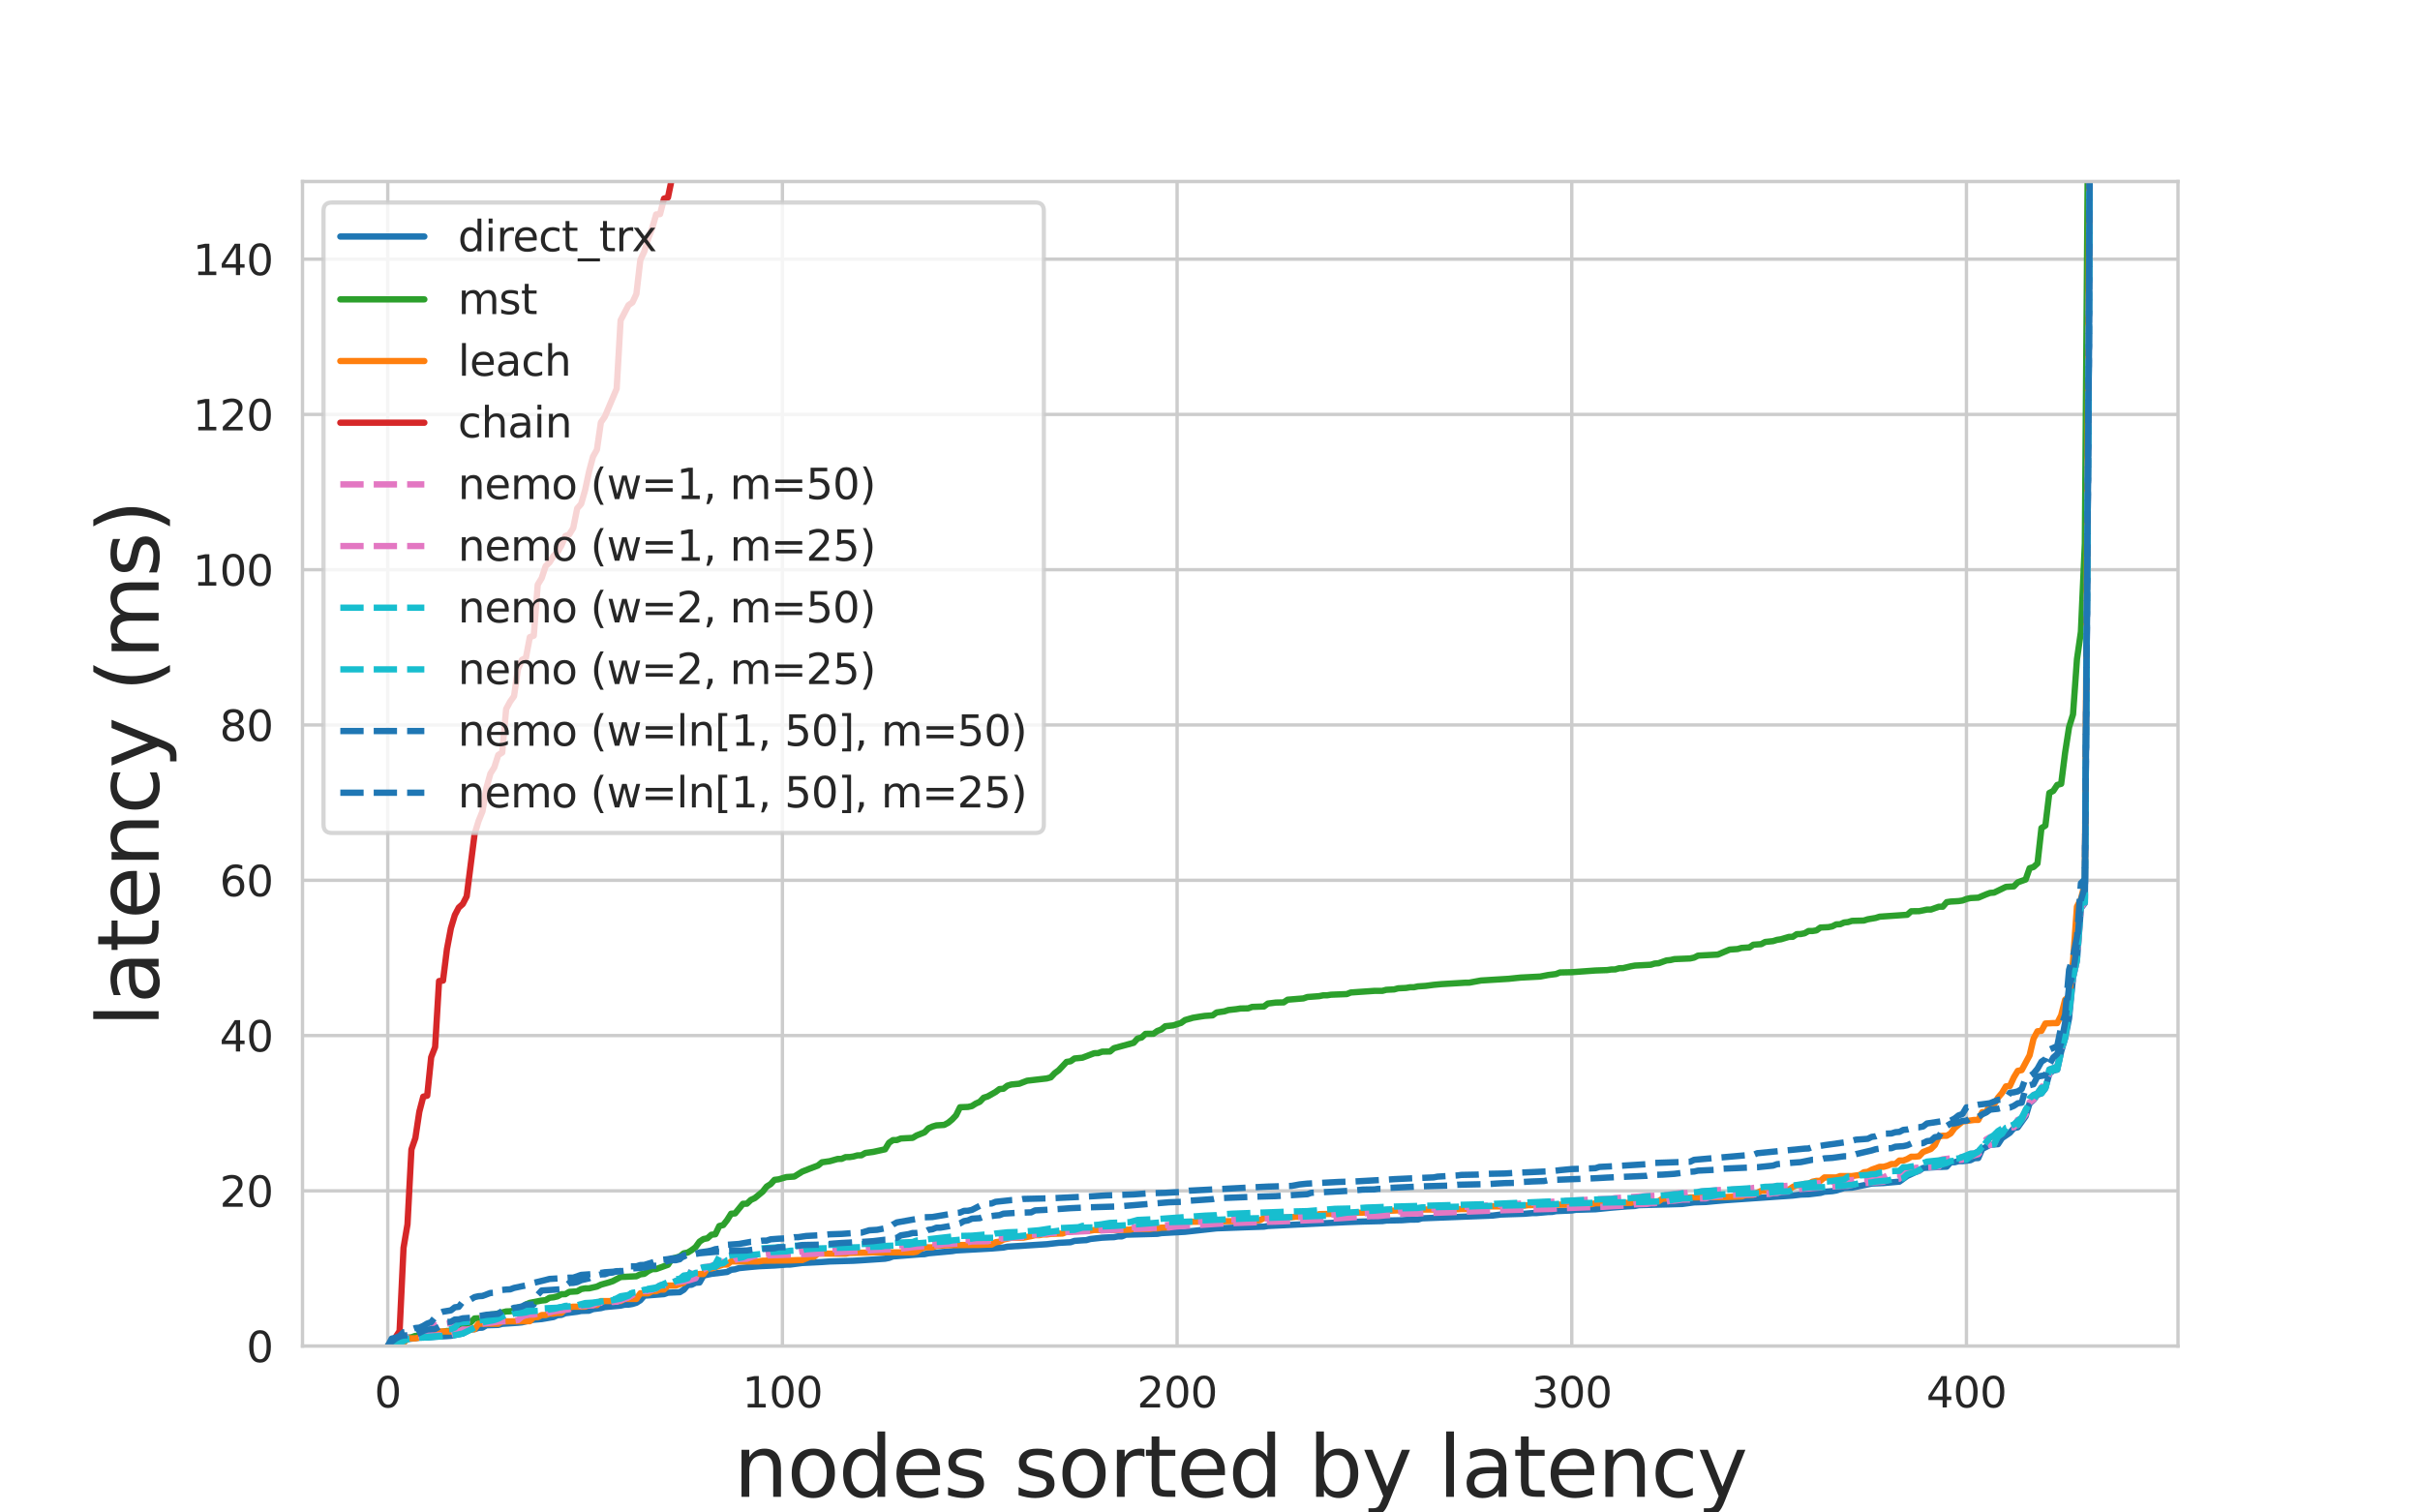 <?xml version="1.0" encoding="utf-8" standalone="no"?>
<!DOCTYPE svg PUBLIC "-//W3C//DTD SVG 1.1//EN"
  "http://www.w3.org/Graphics/SVG/1.1/DTD/svg11.dtd">
<svg xmlns:xlink="http://www.w3.org/1999/xlink" width="576pt" height="360pt" viewBox="0 0 576 360" xmlns="http://www.w3.org/2000/svg" version="1.1">
 <defs>
  <style type="text/css">*{stroke-linejoin: round; stroke-linecap: butt}</style>
 </defs>
 <g id="figure_1">
  <g id="patch_1">
   <path d="M 0 360 
L 576 360 
L 576 0 
L 0 0 
z
" style="fill: #ffffff"/>
  </g>
  <g id="axes_1">
   <g id="patch_2">
    <path d="M 72 320.4 
L 518.4 320.4 
L 518.4 43.2 
L 72 43.2 
z
" style="fill: #ffffff"/>
   </g>
   <g id="matplotlib.axis_1">
    <g id="xtick_1">
     <g id="line2d_1">
      <path d="M 92.291 320.4 
L 92.291 43.2 
" clip-path="url(#p4c405dfa1b)" style="fill: none; stroke: #cccccc; stroke-width: 0.8; stroke-linecap: round"/>
     </g>
     <g id="text_1">
      <!-- 0 -->
      <g style="fill: #262626" transform="translate(89.11 334.998) scale(0.1 -0.1)">
       <defs>
        <path id="DejaVuSans-30" d="M 2034 4250 
Q 1547 4250 1301 3770 
Q 1056 3291 1056 2328 
Q 1056 1369 1301 889 
Q 1547 409 2034 409 
Q 2525 409 2770 889 
Q 3016 1369 3016 2328 
Q 3016 3291 2770 3770 
Q 2525 4250 2034 4250 
z
M 2034 4750 
Q 2819 4750 3233 4129 
Q 3647 3509 3647 2328 
Q 3647 1150 3233 529 
Q 2819 -91 2034 -91 
Q 1250 -91 836 529 
Q 422 1150 422 2328 
Q 422 3509 836 4129 
Q 1250 4750 2034 4750 
z
" transform="scale(0.016)"/>
       </defs>
       <use xlink:href="#DejaVuSans-30"/>
      </g>
     </g>
    </g>
    <g id="xtick_2">
     <g id="line2d_2">
      <path d="M 186.23 320.4 
L 186.23 43.2 
" clip-path="url(#p4c405dfa1b)" style="fill: none; stroke: #cccccc; stroke-width: 0.8; stroke-linecap: round"/>
     </g>
     <g id="text_2">
      <!-- 100 -->
      <g style="fill: #262626" transform="translate(176.687 334.998) scale(0.1 -0.1)">
       <defs>
        <path id="DejaVuSans-31" d="M 794 531 
L 1825 531 
L 1825 4091 
L 703 3866 
L 703 4441 
L 1819 4666 
L 2450 4666 
L 2450 531 
L 3481 531 
L 3481 0 
L 794 0 
L 794 531 
z
" transform="scale(0.016)"/>
       </defs>
       <use xlink:href="#DejaVuSans-31"/>
       <use xlink:href="#DejaVuSans-30" x="63.623"/>
       <use xlink:href="#DejaVuSans-30" x="127.246"/>
      </g>
     </g>
    </g>
    <g id="xtick_3">
     <g id="line2d_3">
      <path d="M 280.17 320.4 
L 280.17 43.2 
" clip-path="url(#p4c405dfa1b)" style="fill: none; stroke: #cccccc; stroke-width: 0.8; stroke-linecap: round"/>
     </g>
     <g id="text_3">
      <!-- 200 -->
      <g style="fill: #262626" transform="translate(270.626 334.998) scale(0.1 -0.1)">
       <defs>
        <path id="DejaVuSans-32" d="M 1228 531 
L 3431 531 
L 3431 0 
L 469 0 
L 469 531 
Q 828 903 1448 1529 
Q 2069 2156 2228 2338 
Q 2531 2678 2651 2914 
Q 2772 3150 2772 3378 
Q 2772 3750 2511 3984 
Q 2250 4219 1831 4219 
Q 1534 4219 1204 4116 
Q 875 4013 500 3803 
L 500 4441 
Q 881 4594 1212 4672 
Q 1544 4750 1819 4750 
Q 2544 4750 2975 4387 
Q 3406 4025 3406 3419 
Q 3406 3131 3298 2873 
Q 3191 2616 2906 2266 
Q 2828 2175 2409 1742 
Q 1991 1309 1228 531 
z
" transform="scale(0.016)"/>
       </defs>
       <use xlink:href="#DejaVuSans-32"/>
       <use xlink:href="#DejaVuSans-30" x="63.623"/>
       <use xlink:href="#DejaVuSans-30" x="127.246"/>
      </g>
     </g>
    </g>
    <g id="xtick_4">
     <g id="line2d_4">
      <path d="M 374.109 320.4 
L 374.109 43.2 
" clip-path="url(#p4c405dfa1b)" style="fill: none; stroke: #cccccc; stroke-width: 0.8; stroke-linecap: round"/>
     </g>
     <g id="text_4">
      <!-- 300 -->
      <g style="fill: #262626" transform="translate(364.565 334.998) scale(0.1 -0.1)">
       <defs>
        <path id="DejaVuSans-33" d="M 2597 2516 
Q 3050 2419 3304 2112 
Q 3559 1806 3559 1356 
Q 3559 666 3084 287 
Q 2609 -91 1734 -91 
Q 1441 -91 1130 -33 
Q 819 25 488 141 
L 488 750 
Q 750 597 1062 519 
Q 1375 441 1716 441 
Q 2309 441 2620 675 
Q 2931 909 2931 1356 
Q 2931 1769 2642 2001 
Q 2353 2234 1838 2234 
L 1294 2234 
L 1294 2753 
L 1863 2753 
Q 2328 2753 2575 2939 
Q 2822 3125 2822 3475 
Q 2822 3834 2567 4026 
Q 2313 4219 1838 4219 
Q 1578 4219 1281 4162 
Q 984 4106 628 3988 
L 628 4550 
Q 988 4650 1302 4700 
Q 1616 4750 1894 4750 
Q 2613 4750 3031 4423 
Q 3450 4097 3450 3541 
Q 3450 3153 3228 2886 
Q 3006 2619 2597 2516 
z
" transform="scale(0.016)"/>
       </defs>
       <use xlink:href="#DejaVuSans-33"/>
       <use xlink:href="#DejaVuSans-30" x="63.623"/>
       <use xlink:href="#DejaVuSans-30" x="127.246"/>
      </g>
     </g>
    </g>
    <g id="xtick_5">
     <g id="line2d_5">
      <path d="M 468.048 320.4 
L 468.048 43.2 
" clip-path="url(#p4c405dfa1b)" style="fill: none; stroke: #cccccc; stroke-width: 0.8; stroke-linecap: round"/>
     </g>
     <g id="text_5">
      <!-- 400 -->
      <g style="fill: #262626" transform="translate(458.505 334.998) scale(0.1 -0.1)">
       <defs>
        <path id="DejaVuSans-34" d="M 2419 4116 
L 825 1625 
L 2419 1625 
L 2419 4116 
z
M 2253 4666 
L 3047 4666 
L 3047 1625 
L 3713 1625 
L 3713 1100 
L 3047 1100 
L 3047 0 
L 2419 0 
L 2419 1100 
L 313 1100 
L 313 1709 
L 2253 4666 
z
" transform="scale(0.016)"/>
       </defs>
       <use xlink:href="#DejaVuSans-34"/>
       <use xlink:href="#DejaVuSans-30" x="63.623"/>
       <use xlink:href="#DejaVuSans-30" x="127.246"/>
      </g>
     </g>
    </g>
    <g id="text_6">
     <!-- nodes sorted by latency -->
     <g style="fill: #262626" transform="translate(174.636 356.275) scale(0.2 -0.2)">
      <defs>
       <path id="DejaVuSans-6e" d="M 3513 2113 
L 3513 0 
L 2938 0 
L 2938 2094 
Q 2938 2591 2744 2837 
Q 2550 3084 2163 3084 
Q 1697 3084 1428 2787 
Q 1159 2491 1159 1978 
L 1159 0 
L 581 0 
L 581 3500 
L 1159 3500 
L 1159 2956 
Q 1366 3272 1645 3428 
Q 1925 3584 2291 3584 
Q 2894 3584 3203 3211 
Q 3513 2838 3513 2113 
z
" transform="scale(0.016)"/>
       <path id="DejaVuSans-6f" d="M 1959 3097 
Q 1497 3097 1228 2736 
Q 959 2375 959 1747 
Q 959 1119 1226 758 
Q 1494 397 1959 397 
Q 2419 397 2687 759 
Q 2956 1122 2956 1747 
Q 2956 2369 2687 2733 
Q 2419 3097 1959 3097 
z
M 1959 3584 
Q 2709 3584 3137 3096 
Q 3566 2609 3566 1747 
Q 3566 888 3137 398 
Q 2709 -91 1959 -91 
Q 1206 -91 779 398 
Q 353 888 353 1747 
Q 353 2609 779 3096 
Q 1206 3584 1959 3584 
z
" transform="scale(0.016)"/>
       <path id="DejaVuSans-64" d="M 2906 2969 
L 2906 4863 
L 3481 4863 
L 3481 0 
L 2906 0 
L 2906 525 
Q 2725 213 2448 61 
Q 2172 -91 1784 -91 
Q 1150 -91 751 415 
Q 353 922 353 1747 
Q 353 2572 751 3078 
Q 1150 3584 1784 3584 
Q 2172 3584 2448 3432 
Q 2725 3281 2906 2969 
z
M 947 1747 
Q 947 1113 1208 752 
Q 1469 391 1925 391 
Q 2381 391 2643 752 
Q 2906 1113 2906 1747 
Q 2906 2381 2643 2742 
Q 2381 3103 1925 3103 
Q 1469 3103 1208 2742 
Q 947 2381 947 1747 
z
" transform="scale(0.016)"/>
       <path id="DejaVuSans-65" d="M 3597 1894 
L 3597 1613 
L 953 1613 
Q 991 1019 1311 708 
Q 1631 397 2203 397 
Q 2534 397 2845 478 
Q 3156 559 3463 722 
L 3463 178 
Q 3153 47 2828 -22 
Q 2503 -91 2169 -91 
Q 1331 -91 842 396 
Q 353 884 353 1716 
Q 353 2575 817 3079 
Q 1281 3584 2069 3584 
Q 2775 3584 3186 3129 
Q 3597 2675 3597 1894 
z
M 3022 2063 
Q 3016 2534 2758 2815 
Q 2500 3097 2075 3097 
Q 1594 3097 1305 2825 
Q 1016 2553 972 2059 
L 3022 2063 
z
" transform="scale(0.016)"/>
       <path id="DejaVuSans-73" d="M 2834 3397 
L 2834 2853 
Q 2591 2978 2328 3040 
Q 2066 3103 1784 3103 
Q 1356 3103 1142 2972 
Q 928 2841 928 2578 
Q 928 2378 1081 2264 
Q 1234 2150 1697 2047 
L 1894 2003 
Q 2506 1872 2764 1633 
Q 3022 1394 3022 966 
Q 3022 478 2636 193 
Q 2250 -91 1575 -91 
Q 1294 -91 989 -36 
Q 684 19 347 128 
L 347 722 
Q 666 556 975 473 
Q 1284 391 1588 391 
Q 1994 391 2212 530 
Q 2431 669 2431 922 
Q 2431 1156 2273 1281 
Q 2116 1406 1581 1522 
L 1381 1569 
Q 847 1681 609 1914 
Q 372 2147 372 2553 
Q 372 3047 722 3315 
Q 1072 3584 1716 3584 
Q 2034 3584 2315 3537 
Q 2597 3491 2834 3397 
z
" transform="scale(0.016)"/>
       <path id="DejaVuSans-20" transform="scale(0.016)"/>
       <path id="DejaVuSans-72" d="M 2631 2963 
Q 2534 3019 2420 3045 
Q 2306 3072 2169 3072 
Q 1681 3072 1420 2755 
Q 1159 2438 1159 1844 
L 1159 0 
L 581 0 
L 581 3500 
L 1159 3500 
L 1159 2956 
Q 1341 3275 1631 3429 
Q 1922 3584 2338 3584 
Q 2397 3584 2469 3576 
Q 2541 3569 2628 3553 
L 2631 2963 
z
" transform="scale(0.016)"/>
       <path id="DejaVuSans-74" d="M 1172 4494 
L 1172 3500 
L 2356 3500 
L 2356 3053 
L 1172 3053 
L 1172 1153 
Q 1172 725 1289 603 
Q 1406 481 1766 481 
L 2356 481 
L 2356 0 
L 1766 0 
Q 1100 0 847 248 
Q 594 497 594 1153 
L 594 3053 
L 172 3053 
L 172 3500 
L 594 3500 
L 594 4494 
L 1172 4494 
z
" transform="scale(0.016)"/>
       <path id="DejaVuSans-62" d="M 3116 1747 
Q 3116 2381 2855 2742 
Q 2594 3103 2138 3103 
Q 1681 3103 1420 2742 
Q 1159 2381 1159 1747 
Q 1159 1113 1420 752 
Q 1681 391 2138 391 
Q 2594 391 2855 752 
Q 3116 1113 3116 1747 
z
M 1159 2969 
Q 1341 3281 1617 3432 
Q 1894 3584 2278 3584 
Q 2916 3584 3314 3078 
Q 3713 2572 3713 1747 
Q 3713 922 3314 415 
Q 2916 -91 2278 -91 
Q 1894 -91 1617 61 
Q 1341 213 1159 525 
L 1159 0 
L 581 0 
L 581 4863 
L 1159 4863 
L 1159 2969 
z
" transform="scale(0.016)"/>
       <path id="DejaVuSans-79" d="M 2059 -325 
Q 1816 -950 1584 -1140 
Q 1353 -1331 966 -1331 
L 506 -1331 
L 506 -850 
L 844 -850 
Q 1081 -850 1212 -737 
Q 1344 -625 1503 -206 
L 1606 56 
L 191 3500 
L 800 3500 
L 1894 763 
L 2988 3500 
L 3597 3500 
L 2059 -325 
z
" transform="scale(0.016)"/>
       <path id="DejaVuSans-6c" d="M 603 4863 
L 1178 4863 
L 1178 0 
L 603 0 
L 603 4863 
z
" transform="scale(0.016)"/>
       <path id="DejaVuSans-61" d="M 2194 1759 
Q 1497 1759 1228 1600 
Q 959 1441 959 1056 
Q 959 750 1161 570 
Q 1363 391 1709 391 
Q 2188 391 2477 730 
Q 2766 1069 2766 1631 
L 2766 1759 
L 2194 1759 
z
M 3341 1997 
L 3341 0 
L 2766 0 
L 2766 531 
Q 2569 213 2275 61 
Q 1981 -91 1556 -91 
Q 1019 -91 701 211 
Q 384 513 384 1019 
Q 384 1609 779 1909 
Q 1175 2209 1959 2209 
L 2766 2209 
L 2766 2266 
Q 2766 2663 2505 2880 
Q 2244 3097 1772 3097 
Q 1472 3097 1187 3025 
Q 903 2953 641 2809 
L 641 3341 
Q 956 3463 1253 3523 
Q 1550 3584 1831 3584 
Q 2591 3584 2966 3190 
Q 3341 2797 3341 1997 
z
" transform="scale(0.016)"/>
       <path id="DejaVuSans-63" d="M 3122 3366 
L 3122 2828 
Q 2878 2963 2633 3030 
Q 2388 3097 2138 3097 
Q 1578 3097 1268 2742 
Q 959 2388 959 1747 
Q 959 1106 1268 751 
Q 1578 397 2138 397 
Q 2388 397 2633 464 
Q 2878 531 3122 666 
L 3122 134 
Q 2881 22 2623 -34 
Q 2366 -91 2075 -91 
Q 1284 -91 818 406 
Q 353 903 353 1747 
Q 353 2603 823 3093 
Q 1294 3584 2113 3584 
Q 2378 3584 2631 3529 
Q 2884 3475 3122 3366 
z
" transform="scale(0.016)"/>
      </defs>
      <use xlink:href="#DejaVuSans-6e"/>
      <use xlink:href="#DejaVuSans-6f" x="63.379"/>
      <use xlink:href="#DejaVuSans-64" x="124.561"/>
      <use xlink:href="#DejaVuSans-65" x="188.037"/>
      <use xlink:href="#DejaVuSans-73" x="249.561"/>
      <use xlink:href="#DejaVuSans-20" x="301.66"/>
      <use xlink:href="#DejaVuSans-73" x="333.447"/>
      <use xlink:href="#DejaVuSans-6f" x="385.547"/>
      <use xlink:href="#DejaVuSans-72" x="446.729"/>
      <use xlink:href="#DejaVuSans-74" x="487.842"/>
      <use xlink:href="#DejaVuSans-65" x="527.051"/>
      <use xlink:href="#DejaVuSans-64" x="588.574"/>
      <use xlink:href="#DejaVuSans-20" x="652.051"/>
      <use xlink:href="#DejaVuSans-62" x="683.838"/>
      <use xlink:href="#DejaVuSans-79" x="747.314"/>
      <use xlink:href="#DejaVuSans-20" x="806.494"/>
      <use xlink:href="#DejaVuSans-6c" x="838.281"/>
      <use xlink:href="#DejaVuSans-61" x="866.064"/>
      <use xlink:href="#DejaVuSans-74" x="927.344"/>
      <use xlink:href="#DejaVuSans-65" x="966.553"/>
      <use xlink:href="#DejaVuSans-6e" x="1028.076"/>
      <use xlink:href="#DejaVuSans-63" x="1091.455"/>
      <use xlink:href="#DejaVuSans-79" x="1146.436"/>
     </g>
    </g>
   </g>
   <g id="matplotlib.axis_2">
    <g id="ytick_1">
     <g id="line2d_6">
      <path d="M 72 320.4 
L 518.4 320.4 
" clip-path="url(#p4c405dfa1b)" style="fill: none; stroke: #cccccc; stroke-width: 0.8; stroke-linecap: round"/>
     </g>
     <g id="text_7">
      <!-- 0 -->
      <g style="fill: #262626" transform="translate(58.638 324.199) scale(0.1 -0.1)">
       <use xlink:href="#DejaVuSans-30"/>
      </g>
     </g>
    </g>
    <g id="ytick_2">
     <g id="line2d_7">
      <path d="M 72 283.44 
L 518.4 283.44 
" clip-path="url(#p4c405dfa1b)" style="fill: none; stroke: #cccccc; stroke-width: 0.8; stroke-linecap: round"/>
     </g>
     <g id="text_8">
      <!-- 20 -->
      <g style="fill: #262626" transform="translate(52.275 287.239) scale(0.1 -0.1)">
       <use xlink:href="#DejaVuSans-32"/>
       <use xlink:href="#DejaVuSans-30" x="63.623"/>
      </g>
     </g>
    </g>
    <g id="ytick_3">
     <g id="line2d_8">
      <path d="M 72 246.48 
L 518.4 246.48 
" clip-path="url(#p4c405dfa1b)" style="fill: none; stroke: #cccccc; stroke-width: 0.8; stroke-linecap: round"/>
     </g>
     <g id="text_9">
      <!-- 40 -->
      <g style="fill: #262626" transform="translate(52.275 250.279) scale(0.1 -0.1)">
       <use xlink:href="#DejaVuSans-34"/>
       <use xlink:href="#DejaVuSans-30" x="63.623"/>
      </g>
     </g>
    </g>
    <g id="ytick_4">
     <g id="line2d_9">
      <path d="M 72 209.52 
L 518.4 209.52 
" clip-path="url(#p4c405dfa1b)" style="fill: none; stroke: #cccccc; stroke-width: 0.8; stroke-linecap: round"/>
     </g>
     <g id="text_10">
      <!-- 60 -->
      <g style="fill: #262626" transform="translate(52.275 213.319) scale(0.1 -0.1)">
       <defs>
        <path id="DejaVuSans-36" d="M 2113 2584 
Q 1688 2584 1439 2293 
Q 1191 2003 1191 1497 
Q 1191 994 1439 701 
Q 1688 409 2113 409 
Q 2538 409 2786 701 
Q 3034 994 3034 1497 
Q 3034 2003 2786 2293 
Q 2538 2584 2113 2584 
z
M 3366 4563 
L 3366 3988 
Q 3128 4100 2886 4159 
Q 2644 4219 2406 4219 
Q 1781 4219 1451 3797 
Q 1122 3375 1075 2522 
Q 1259 2794 1537 2939 
Q 1816 3084 2150 3084 
Q 2853 3084 3261 2657 
Q 3669 2231 3669 1497 
Q 3669 778 3244 343 
Q 2819 -91 2113 -91 
Q 1303 -91 875 529 
Q 447 1150 447 2328 
Q 447 3434 972 4092 
Q 1497 4750 2381 4750 
Q 2619 4750 2861 4703 
Q 3103 4656 3366 4563 
z
" transform="scale(0.016)"/>
       </defs>
       <use xlink:href="#DejaVuSans-36"/>
       <use xlink:href="#DejaVuSans-30" x="63.623"/>
      </g>
     </g>
    </g>
    <g id="ytick_5">
     <g id="line2d_10">
      <path d="M 72 172.56 
L 518.4 172.56 
" clip-path="url(#p4c405dfa1b)" style="fill: none; stroke: #cccccc; stroke-width: 0.8; stroke-linecap: round"/>
     </g>
     <g id="text_11">
      <!-- 80 -->
      <g style="fill: #262626" transform="translate(52.275 176.359) scale(0.1 -0.1)">
       <defs>
        <path id="DejaVuSans-38" d="M 2034 2216 
Q 1584 2216 1326 1975 
Q 1069 1734 1069 1313 
Q 1069 891 1326 650 
Q 1584 409 2034 409 
Q 2484 409 2743 651 
Q 3003 894 3003 1313 
Q 3003 1734 2745 1975 
Q 2488 2216 2034 2216 
z
M 1403 2484 
Q 997 2584 770 2862 
Q 544 3141 544 3541 
Q 544 4100 942 4425 
Q 1341 4750 2034 4750 
Q 2731 4750 3128 4425 
Q 3525 4100 3525 3541 
Q 3525 3141 3298 2862 
Q 3072 2584 2669 2484 
Q 3125 2378 3379 2068 
Q 3634 1759 3634 1313 
Q 3634 634 3220 271 
Q 2806 -91 2034 -91 
Q 1263 -91 848 271 
Q 434 634 434 1313 
Q 434 1759 690 2068 
Q 947 2378 1403 2484 
z
M 1172 3481 
Q 1172 3119 1398 2916 
Q 1625 2713 2034 2713 
Q 2441 2713 2670 2916 
Q 2900 3119 2900 3481 
Q 2900 3844 2670 4047 
Q 2441 4250 2034 4250 
Q 1625 4250 1398 4047 
Q 1172 3844 1172 3481 
z
" transform="scale(0.016)"/>
       </defs>
       <use xlink:href="#DejaVuSans-38"/>
       <use xlink:href="#DejaVuSans-30" x="63.623"/>
      </g>
     </g>
    </g>
    <g id="ytick_6">
     <g id="line2d_11">
      <path d="M 72 135.6 
L 518.4 135.6 
" clip-path="url(#p4c405dfa1b)" style="fill: none; stroke: #cccccc; stroke-width: 0.8; stroke-linecap: round"/>
     </g>
     <g id="text_12">
      <!-- 100 -->
      <g style="fill: #262626" transform="translate(45.913 139.399) scale(0.1 -0.1)">
       <use xlink:href="#DejaVuSans-31"/>
       <use xlink:href="#DejaVuSans-30" x="63.623"/>
       <use xlink:href="#DejaVuSans-30" x="127.246"/>
      </g>
     </g>
    </g>
    <g id="ytick_7">
     <g id="line2d_12">
      <path d="M 72 98.64 
L 518.4 98.64 
" clip-path="url(#p4c405dfa1b)" style="fill: none; stroke: #cccccc; stroke-width: 0.8; stroke-linecap: round"/>
     </g>
     <g id="text_13">
      <!-- 120 -->
      <g style="fill: #262626" transform="translate(45.913 102.439) scale(0.1 -0.1)">
       <use xlink:href="#DejaVuSans-31"/>
       <use xlink:href="#DejaVuSans-32" x="63.623"/>
       <use xlink:href="#DejaVuSans-30" x="127.246"/>
      </g>
     </g>
    </g>
    <g id="ytick_8">
     <g id="line2d_13">
      <path d="M 72 61.68 
L 518.4 61.68 
" clip-path="url(#p4c405dfa1b)" style="fill: none; stroke: #cccccc; stroke-width: 0.8; stroke-linecap: round"/>
     </g>
     <g id="text_14">
      <!-- 140 -->
      <g style="fill: #262626" transform="translate(45.913 65.479) scale(0.1 -0.1)">
       <use xlink:href="#DejaVuSans-31"/>
       <use xlink:href="#DejaVuSans-34" x="63.623"/>
       <use xlink:href="#DejaVuSans-30" x="127.246"/>
      </g>
     </g>
    </g>
    <g id="text_15">
     <!-- latency (ms) -->
     <g style="fill: #262626" transform="translate(37.753 244.466) rotate(-90) scale(0.2 -0.2)">
      <defs>
       <path id="DejaVuSans-28" d="M 1984 4856 
Q 1566 4138 1362 3434 
Q 1159 2731 1159 2009 
Q 1159 1288 1364 580 
Q 1569 -128 1984 -844 
L 1484 -844 
Q 1016 -109 783 600 
Q 550 1309 550 2009 
Q 550 2706 781 3412 
Q 1013 4119 1484 4856 
L 1984 4856 
z
" transform="scale(0.016)"/>
       <path id="DejaVuSans-6d" d="M 3328 2828 
Q 3544 3216 3844 3400 
Q 4144 3584 4550 3584 
Q 5097 3584 5394 3201 
Q 5691 2819 5691 2113 
L 5691 0 
L 5113 0 
L 5113 2094 
Q 5113 2597 4934 2840 
Q 4756 3084 4391 3084 
Q 3944 3084 3684 2787 
Q 3425 2491 3425 1978 
L 3425 0 
L 2847 0 
L 2847 2094 
Q 2847 2600 2669 2842 
Q 2491 3084 2119 3084 
Q 1678 3084 1418 2786 
Q 1159 2488 1159 1978 
L 1159 0 
L 581 0 
L 581 3500 
L 1159 3500 
L 1159 2956 
Q 1356 3278 1631 3431 
Q 1906 3584 2284 3584 
Q 2666 3584 2933 3390 
Q 3200 3197 3328 2828 
z
" transform="scale(0.016)"/>
       <path id="DejaVuSans-29" d="M 513 4856 
L 1013 4856 
Q 1481 4119 1714 3412 
Q 1947 2706 1947 2009 
Q 1947 1309 1714 600 
Q 1481 -109 1013 -844 
L 513 -844 
Q 928 -128 1133 580 
Q 1338 1288 1338 2009 
Q 1338 2731 1133 3434 
Q 928 4138 513 4856 
z
" transform="scale(0.016)"/>
      </defs>
      <use xlink:href="#DejaVuSans-6c"/>
      <use xlink:href="#DejaVuSans-61" x="27.783"/>
      <use xlink:href="#DejaVuSans-74" x="89.062"/>
      <use xlink:href="#DejaVuSans-65" x="128.271"/>
      <use xlink:href="#DejaVuSans-6e" x="189.795"/>
      <use xlink:href="#DejaVuSans-63" x="253.174"/>
      <use xlink:href="#DejaVuSans-79" x="308.154"/>
      <use xlink:href="#DejaVuSans-20" x="367.334"/>
      <use xlink:href="#DejaVuSans-28" x="399.121"/>
      <use xlink:href="#DejaVuSans-6d" x="438.135"/>
      <use xlink:href="#DejaVuSans-73" x="535.547"/>
      <use xlink:href="#DejaVuSans-29" x="587.646"/>
     </g>
    </g>
   </g>
   <g id="line2d_14">
    <path d="M 92.291 320.4 
L 93.23 319.687 
L 96.048 319.256 
L 96.988 318.751 
L 99.806 318.396 
L 101.685 318.337 
L 103.564 318.182 
L 106.382 318.023 
L 107.321 317.955 
L 110.139 317.408 
L 112.018 316.442 
L 112.958 316.365 
L 113.897 316.053 
L 114.836 316.006 
L 115.776 315.442 
L 118.594 315.356 
L 119.533 315.097 
L 123.291 314.843 
L 124.23 314.747 
L 126.109 314.307 
L 127.048 314.125 
L 128.927 313.963 
L 131.745 313.481 
L 132.685 313.043 
L 133.624 312.97 
L 134.564 312.572 
L 137.382 312.218 
L 138.321 312.03 
L 140.2 311.972 
L 141.139 311.595 
L 143.018 311.359 
L 143.958 311.111 
L 147.715 310.765 
L 148.655 310.55 
L 149.594 310.529 
L 150.533 310.37 
L 151.473 310.083 
L 152.412 309.485 
L 153.352 308.401 
L 158.048 308.028 
L 158.988 307.693 
L 161.806 307.562 
L 162.745 306.984 
L 163.685 305.864 
L 164.624 305.786 
L 165.564 305.316 
L 166.503 305.262 
L 167.442 303.618 
L 169.321 303.206 
L 173.079 302.752 
L 174.018 302.242 
L 174.958 302.124 
L 175.897 301.841 
L 178.715 301.56 
L 180.594 301.392 
L 184.352 301.218 
L 187.17 301.005 
L 188.109 300.99 
L 190.927 300.619 
L 195.624 300.383 
L 197.503 300.251 
L 203.139 300.09 
L 205.018 299.978 
L 210.655 299.599 
L 211.594 299.412 
L 212.533 299.061 
L 215.352 298.841 
L 219.109 298.545 
L 220.048 298.513 
L 220.988 298.303 
L 226.624 297.791 
L 227.564 297.633 
L 236.018 297.167 
L 238.836 296.938 
L 239.776 296.737 
L 249.17 296.144 
L 251.988 295.822 
L 254.806 295.675 
L 255.745 295.358 
L 257.624 295.223 
L 258.564 295.174 
L 259.503 294.906 
L 262.321 294.597 
L 264.2 294.496 
L 265.139 294.467 
L 266.079 294.286 
L 267.018 294.282 
L 267.958 293.884 
L 275.473 293.673 
L 276.412 293.502 
L 282.048 293.194 
L 289.564 292.368 
L 297.079 292.09 
L 300.836 291.966 
L 301.776 291.81 
L 320.564 290.889 
L 324.321 290.753 
L 329.018 290.641 
L 329.958 290.514 
L 333.715 290.435 
L 335.594 290.296 
L 337.473 290.278 
L 338.412 289.986 
L 355.321 289.323 
L 357.2 289.089 
L 359.079 289.019 
L 362.836 288.898 
L 364.715 288.74 
L 365.655 288.74 
L 368.473 288.486 
L 369.412 288.463 
L 370.352 288.277 
L 374.109 288.113 
L 375.048 287.964 
L 379.745 287.827 
L 383.503 287.454 
L 387.261 287.137 
L 389.139 287.042 
L 390.079 286.852 
L 397.594 286.652 
L 400.412 286.568 
L 403.23 286.19 
L 406.048 286.1 
L 407.927 285.915 
L 410.745 285.667 
L 426.715 284.567 
L 428.594 284.337 
L 430.473 284.274 
L 433.291 283.936 
L 434.23 283.663 
L 436.109 283.517 
L 437.048 283.359 
L 438.927 282.775 
L 440.806 282.682 
L 445.503 281.712 
L 448.321 281.591 
L 452.079 281.253 
L 453.958 279.896 
L 455.836 279.019 
L 456.776 278.699 
L 457.715 277.998 
L 459.594 277.883 
L 461.473 277.78 
L 463.352 277.688 
L 464.291 276.647 
L 465.23 276.634 
L 466.17 276.383 
L 467.109 276.378 
L 468.988 276.158 
L 469.927 275.678 
L 470.867 275.634 
L 471.806 273.485 
L 473.685 272.472 
L 475.564 272.336 
L 476.503 270.895 
L 478.382 269.617 
L 479.321 268.527 
L 480.261 268.326 
L 482.139 265.691 
L 483.079 262.62 
L 484.018 261.821 
L 484.958 260.58 
L 485.897 260.246 
L 486.836 259.061 
L 487.776 255.536 
L 488.715 254.823 
L 489.655 254.605 
L 490.594 250.296 
L 491.533 247.098 
L 492.473 242.39 
L 493.412 232.752 
L 494.352 228.552 
L 495.291 216.185 
L 496.23 214.954 
L 497.17 87.066 
L 497.559 -1 
L 497.559 -1 
" clip-path="url(#p4c405dfa1b)" style="fill: none; stroke: #1f77b4; stroke-width: 1.5; stroke-linecap: round"/>
   </g>
   <g id="line2d_15">
    <path d="M 92.291 320.4 
L 93.23 319.687 
L 95.109 319.352 
L 96.988 318.389 
L 97.927 318.301 
L 98.867 317.966 
L 99.806 317.941 
L 100.745 317.694 
L 102.624 317.443 
L 106.382 316.799 
L 107.321 316.772 
L 108.261 316.144 
L 110.139 315.845 
L 111.079 315.21 
L 112.018 314.775 
L 112.958 313.818 
L 114.836 313.73 
L 115.776 313.384 
L 116.715 312.894 
L 117.655 312.845 
L 120.473 312.148 
L 121.412 312.113 
L 122.352 311.963 
L 123.291 311.209 
L 124.23 311.192 
L 125.17 310.502 
L 126.109 310.101 
L 128.927 309.554 
L 129.867 309.462 
L 130.806 308.885 
L 131.745 308.783 
L 132.685 308.559 
L 133.624 308.042 
L 134.564 308.039 
L 135.503 307.488 
L 137.382 307.366 
L 138.321 306.826 
L 139.261 306.664 
L 140.2 306.654 
L 142.079 306.231 
L 143.018 305.778 
L 144.897 305.252 
L 145.836 304.943 
L 147.715 303.958 
L 151.473 303.774 
L 152.412 303.314 
L 153.352 303.197 
L 154.291 302.533 
L 155.23 302.087 
L 156.17 302.06 
L 158.988 301.044 
L 159.927 299.617 
L 161.806 299.078 
L 162.745 298.315 
L 163.685 298.133 
L 164.624 297.555 
L 165.564 296.839 
L 166.503 295.529 
L 167.442 294.921 
L 168.382 294.728 
L 169.321 293.893 
L 170.261 293.777 
L 171.2 291.814 
L 172.139 291.581 
L 173.079 290.384 
L 174.018 288.886 
L 174.958 288.816 
L 176.836 286.523 
L 177.776 286.502 
L 178.715 285.606 
L 179.655 285.171 
L 181.533 283.629 
L 182.473 282.428 
L 183.412 281.846 
L 184.352 280.826 
L 185.291 280.709 
L 187.17 280.166 
L 189.048 280.044 
L 190.927 278.869 
L 192.806 278.127 
L 194.685 277.424 
L 195.624 276.651 
L 197.503 276.383 
L 199.382 275.852 
L 200.321 275.835 
L 201.261 275.411 
L 202.2 275.408 
L 203.139 275.265 
L 204.079 275 
L 205.018 274.981 
L 205.958 274.431 
L 207.836 274.174 
L 210.655 273.561 
L 211.594 272.007 
L 212.533 271.366 
L 213.473 271.351 
L 214.412 270.982 
L 217.23 270.832 
L 218.17 270.257 
L 220.048 269.52 
L 220.988 268.559 
L 221.927 268.139 
L 222.867 267.865 
L 224.745 267.747 
L 225.685 267.235 
L 226.624 266.457 
L 227.564 265.452 
L 228.503 263.543 
L 230.382 263.474 
L 231.321 263.266 
L 232.261 262.667 
L 233.2 262.253 
L 234.139 261.273 
L 235.079 260.978 
L 236.958 259.917 
L 237.897 259.219 
L 238.836 259.14 
L 239.776 258.409 
L 240.715 258.13 
L 242.594 257.951 
L 244.473 257.231 
L 249.17 256.689 
L 250.109 256.428 
L 251.048 255.432 
L 251.988 254.743 
L 253.867 252.751 
L 254.806 252.606 
L 255.745 251.939 
L 257.624 251.756 
L 260.442 250.684 
L 261.382 250.66 
L 262.321 250.313 
L 264.2 250.276 
L 265.139 249.49 
L 269.836 248.209 
L 270.776 247.184 
L 271.715 246.947 
L 272.655 246.074 
L 274.533 246.06 
L 275.473 245.383 
L 276.412 245.037 
L 277.352 244.262 
L 279.23 244.065 
L 281.109 243.476 
L 282.048 242.795 
L 283.927 242.25 
L 285.806 241.945 
L 286.745 241.805 
L 288.624 241.673 
L 289.564 240.989 
L 291.442 240.714 
L 292.382 240.405 
L 294.261 240.199 
L 295.2 240.045 
L 297.079 240.01 
L 298.018 239.665 
L 300.836 239.564 
L 301.776 238.863 
L 303.655 238.63 
L 305.533 238.585 
L 306.473 237.948 
L 310.23 237.64 
L 311.17 237.311 
L 313.988 237.103 
L 314.927 236.908 
L 315.867 236.902 
L 316.806 236.757 
L 320.564 236.61 
L 321.503 236.233 
L 323.382 236.102 
L 327.139 235.848 
L 329.018 235.842 
L 329.958 235.59 
L 331.836 235.499 
L 332.776 235.24 
L 334.655 235.149 
L 335.594 234.987 
L 336.533 234.987 
L 337.473 234.783 
L 339.352 234.657 
L 341.23 234.411 
L 343.109 234.238 
L 348.745 233.905 
L 349.685 233.893 
L 352.503 233.378 
L 359.079 232.975 
L 361.897 232.683 
L 366.594 232.44 
L 368.473 232.073 
L 370.352 231.838 
L 371.291 231.463 
L 374.109 231.4 
L 379.745 230.997 
L 382.564 230.897 
L 383.503 230.754 
L 384.442 230.743 
L 385.382 230.459 
L 386.321 230.434 
L 388.2 229.993 
L 389.139 229.826 
L 392.897 229.627 
L 393.836 229.343 
L 394.776 229.267 
L 396.655 228.602 
L 397.594 228.511 
L 398.533 228.29 
L 402.291 228.132 
L 403.23 227.926 
L 404.17 227.451 
L 408.867 227.208 
L 411.685 226.018 
L 413.564 225.891 
L 414.503 225.622 
L 416.382 225.505 
L 417.321 224.859 
L 419.2 224.722 
L 420.139 224.204 
L 422.018 224.003 
L 422.958 223.705 
L 423.897 223.565 
L 425.776 223.002 
L 426.715 222.978 
L 427.655 222.347 
L 428.594 222.321 
L 429.533 222.136 
L 430.473 221.6 
L 431.412 221.599 
L 432.352 221.444 
L 433.291 220.771 
L 435.17 220.681 
L 436.109 220.493 
L 437.048 220.018 
L 437.988 219.989 
L 438.927 219.574 
L 439.867 219.477 
L 440.806 219.182 
L 443.624 219.109 
L 444.564 218.807 
L 446.442 218.486 
L 447.382 218.186 
L 453.958 217.733 
L 454.897 216.894 
L 456.776 216.872 
L 458.655 216.494 
L 459.594 216.491 
L 461.473 215.817 
L 462.412 215.81 
L 463.352 214.727 
L 464.291 214.587 
L 466.17 214.478 
L 467.109 214.339 
L 468.048 213.978 
L 468.988 213.761 
L 470.867 213.662 
L 472.745 212.871 
L 473.685 212.529 
L 474.624 212.453 
L 477.442 211.093 
L 479.321 210.974 
L 480.261 210.008 
L 482.139 209.341 
L 483.079 206.656 
L 484.018 206.365 
L 484.958 205.512 
L 485.897 197.092 
L 486.836 196.502 
L 487.776 188.739 
L 488.715 188.249 
L 489.655 186.831 
L 490.594 186.567 
L 491.533 179.126 
L 492.473 173.073 
L 493.412 170.037 
L 494.352 156.912 
L 495.291 150.374 
L 496.23 129.375 
L 497.224 -1 
L 497.224 -1 
" clip-path="url(#p4c405dfa1b)" style="fill: none; stroke: #2ca02c; stroke-width: 1.5; stroke-linecap: round"/>
   </g>
   <g id="line2d_16">
    <path d="M 92.291 320.4 
L 93.23 320.4 
L 94.17 319.687 
L 96.048 319.687 
L 96.988 318.552 
L 98.867 318.552 
L 100.745 318.165 
L 101.685 317.839 
L 102.624 316.918 
L 109.2 316.918 
L 110.139 316.704 
L 111.079 316.704 
L 112.018 316.365 
L 112.958 316.365 
L 113.897 315.07 
L 118.594 315.07 
L 119.533 314.517 
L 126.109 314.469 
L 127.048 313.517 
L 127.988 313.517 
L 128.927 313.008 
L 129.867 313.008 
L 130.806 312.669 
L 131.745 312.669 
L 132.685 312.48 
L 133.624 312.48 
L 134.564 311.527 
L 135.503 311.16 
L 136.442 311.017 
L 139.261 311.017 
L 140.2 310.632 
L 142.079 310.632 
L 143.018 309.679 
L 147.715 309.679 
L 148.655 309.169 
L 151.473 309.169 
L 152.412 307.831 
L 154.291 307.831 
L 155.23 307.321 
L 156.17 307.321 
L 157.109 306.936 
L 158.048 306.936 
L 158.988 305.983 
L 160.867 305.983 
L 162.745 305.316 
L 163.685 303.625 
L 166.503 303.24 
L 167.442 303.24 
L 168.382 301.92 
L 169.321 301.92 
L 172.139 300.99 
L 173.079 300.99 
L 174.018 300.241 
L 180.594 300.241 
L 181.533 300.072 
L 188.109 299.999 
L 189.988 299.929 
L 190.927 299.929 
L 192.806 299.142 
L 193.745 299.142 
L 194.685 298.393 
L 201.261 298.393 
L 202.2 298.224 
L 205.958 298.151 
L 207.836 298.081 
L 217.23 298.081 
L 218.17 297.924 
L 219.109 297.299 
L 220.048 296.885 
L 221.927 296.885 
L 222.867 296.545 
L 225.685 296.376 
L 233.2 296.303 
L 235.079 296.233 
L 236.018 296.233 
L 236.958 295.675 
L 237.897 295.538 
L 238.836 295.037 
L 240.715 294.615 
L 243.533 294.597 
L 245.412 294.228 
L 246.352 294 
L 247.291 294 
L 248.23 293.827 
L 249.17 293.827 
L 250.109 293.69 
L 252.927 293.603 
L 253.867 293.189 
L 254.806 293.189 
L 255.745 292.921 
L 259.503 292.921 
L 260.442 292.767 
L 267.018 292.749 
L 268.897 292.68 
L 269.836 292.51 
L 273.594 292.51 
L 274.533 292.38 
L 275.473 292.38 
L 276.412 292.207 
L 278.291 292.152 
L 279.23 291.755 
L 280.17 291.755 
L 281.109 290.832 
L 289.564 290.74 
L 291.442 290.662 
L 293.321 290.662 
L 294.261 290.532 
L 299.897 290.435 
L 300.836 289.907 
L 307.412 289.745 
L 308.352 289.621 
L 313.048 289.621 
L 313.988 288.984 
L 318.685 288.892 
L 322.442 288.666 
L 326.2 288.587 
L 327.139 288.244 
L 331.836 288.146 
L 333.715 288.042 
L 337.473 288.042 
L 338.412 287.897 
L 345.927 287.882 
L 347.806 287.773 
L 352.503 287.773 
L 353.442 287.137 
L 360.958 287.136 
L 361.897 286.966 
L 362.836 286.966 
L 363.776 286.852 
L 370.352 286.759 
L 378.806 286.609 
L 379.745 286.396 
L 388.2 286.298 
L 389.139 286.049 
L 392.897 286.034 
L 394.776 285.925 
L 395.715 285.289 
L 400.412 285.288 
L 402.291 285.004 
L 410.745 284.911 
L 414.503 284.761 
L 415.442 284.45 
L 417.321 284.363 
L 419.2 283.441 
L 422.958 283.348 
L 425.776 283.156 
L 426.715 282.515 
L 427.655 282.105 
L 428.594 282.105 
L 429.533 281.775 
L 430.473 281.775 
L 431.412 281.263 
L 432.352 281.065 
L 433.291 281.065 
L 434.23 280.257 
L 437.048 280.257 
L 437.988 279.927 
L 440.806 279.927 
L 442.685 279.652 
L 443.624 279.019 
L 444.564 278.906 
L 445.503 278.409 
L 447.382 277.726 
L 448.321 277.726 
L 449.261 277.464 
L 450.2 277.058 
L 451.139 277.058 
L 452.079 276.231 
L 453.018 276.231 
L 453.958 275.878 
L 454.897 275.323 
L 455.836 275.323 
L 456.776 275.21 
L 457.715 274.2 
L 459.594 273.475 
L 460.533 272.535 
L 461.473 270.504 
L 462.412 270.334 
L 463.352 270.334 
L 464.291 269.779 
L 465.23 268.486 
L 467.109 266.928 
L 469.927 266.563 
L 470.867 266.563 
L 471.806 264.715 
L 472.745 264.715 
L 473.685 262.867 
L 474.624 262.867 
L 475.564 261.264 
L 476.503 260.147 
L 477.442 258.578 
L 478.382 258.491 
L 479.321 256.451 
L 480.261 254.882 
L 481.2 254.702 
L 483.079 251.186 
L 484.018 247.211 
L 484.958 245.462 
L 485.897 245.363 
L 486.836 243.614 
L 488.715 243.515 
L 489.655 243.515 
L 490.594 241.667 
L 491.533 237.971 
L 492.473 237.148 
L 493.412 228.83 
L 494.352 215.795 
L 495.291 214.046 
L 496.23 210.251 
L 497.17 66.107 
L 497.464 -1 
L 497.464 -1 
" clip-path="url(#p4c405dfa1b)" style="fill: none; stroke: #ff7f0e; stroke-width: 1.5; stroke-linecap: round"/>
   </g>
   <g id="line2d_17">
    <path d="M 92.291 320.4 
L 93.23 319.687 
L 95.109 316.823 
L 96.048 297.006 
L 96.988 291.428 
L 97.927 273.576 
L 98.867 270.872 
L 99.806 264.618 
L 100.745 261.026 
L 101.685 260.79 
L 102.624 251.65 
L 103.564 249.227 
L 104.503 233.516 
L 105.442 233.403 
L 106.382 225.907 
L 107.321 220.921 
L 108.261 217.803 
L 109.2 216.01 
L 110.139 215.183 
L 111.079 213.356 
L 112.958 198.523 
L 113.897 195.454 
L 114.836 193.117 
L 115.776 187.542 
L 116.715 184.149 
L 117.655 182.634 
L 118.594 179.706 
L 119.533 179.128 
L 120.473 168.748 
L 121.412 167.013 
L 122.352 165.69 
L 123.291 159.189 
L 124.23 157.058 
L 125.17 156.596 
L 126.109 151.649 
L 127.048 151.305 
L 127.988 139.157 
L 128.927 137.609 
L 129.867 134.753 
L 130.806 133.857 
L 131.745 132.323 
L 132.685 131.402 
L 133.624 129.851 
L 134.564 127.602 
L 135.503 127.197 
L 136.442 125.666 
L 137.382 121.01 
L 138.321 119.95 
L 139.261 116.674 
L 140.2 112.248 
L 141.139 108.705 
L 142.079 107.03 
L 143.018 100.547 
L 143.958 99.174 
L 146.776 92.518 
L 147.715 76.246 
L 149.594 72.631 
L 150.533 71.986 
L 151.473 69.974 
L 152.412 61.881 
L 153.352 59.871 
L 154.291 56.718 
L 155.23 54.335 
L 156.17 51.043 
L 157.109 50.957 
L 158.048 47.263 
L 158.988 46.999 
L 159.927 42.471 
L 160.867 40.229 
L 161.806 38.806 
L 162.745 35.566 
L 163.685 35.128 
L 164.624 30.193 
L 165.564 28.975 
L 166.503 27.03 
L 167.442 22.574 
L 168.382 14.519 
L 169.321 13.731 
L 170.261 9.967 
L 171.2 9.547 
L 172.139 3.897 
L 173.079 1.518 
L 174.018 0.343 
L 174.533 -1 
L 174.533 -1 
" clip-path="url(#p4c405dfa1b)" style="fill: none; stroke: #d62728; stroke-width: 1.5; stroke-linecap: round"/>
   </g>
   <g id="line2d_18">
    <path d="M 92.291 320.4 
L 93.23 319.687 
L 94.17 319.546 
L 95.109 318.622 
L 96.048 318.396 
L 96.988 318.337 
L 98.867 318.098 
L 100.745 317.955 
L 102.624 317.884 
L 107.321 317.724 
L 108.261 317.43 
L 110.139 316.442 
L 111.079 316.442 
L 112.018 316.32 
L 112.958 315.938 
L 113.897 315.165 
L 117.655 314.721 
L 118.594 314.557 
L 122.352 314.344 
L 123.291 314.205 
L 124.23 313.398 
L 125.17 313.038 
L 126.109 312.903 
L 127.048 312.893 
L 127.988 312.688 
L 129.867 312.521 
L 130.806 312.385 
L 131.745 312.13 
L 135.503 311.626 
L 136.442 311.104 
L 137.382 311.102 
L 138.321 310.859 
L 141.139 310.672 
L 142.079 310.156 
L 146.776 309.807 
L 149.594 308.767 
L 151.473 307.628 
L 153.352 307.325 
L 154.291 307.271 
L 156.17 306.638 
L 157.109 305.966 
L 158.048 305.917 
L 159.927 305.336 
L 163.685 304.815 
L 165.564 304.244 
L 166.503 302.388 
L 167.442 302.135 
L 168.382 301.579 
L 170.261 301.001 
L 171.2 300.488 
L 172.139 300.44 
L 173.079 300.121 
L 174.958 299.845 
L 175.897 299.675 
L 177.776 299.602 
L 179.655 298.905 
L 189.988 298.577 
L 193.745 298.425 
L 210.655 297.386 
L 213.473 297.352 
L 217.23 296.856 
L 222.867 296.35 
L 223.806 296.297 
L 224.745 296.123 
L 226.624 296.061 
L 228.503 295.952 
L 229.442 295.94 
L 230.382 295.634 
L 231.321 295.491 
L 235.079 295.436 
L 236.958 294.986 
L 239.776 294.67 
L 243.533 294.394 
L 246.352 293.792 
L 249.17 293.599 
L 254.806 293.198 
L 257.624 293.099 
L 277.352 292.142 
L 278.291 292.136 
L 280.17 291.907 
L 282.048 291.799 
L 290.503 291.245 
L 298.018 290.961 
L 300.836 290.838 
L 303.655 290.776 
L 312.109 290.423 
L 314.927 290.318 
L 315.867 290.145 
L 319.624 289.908 
L 322.442 289.71 
L 324.321 289.603 
L 326.2 289.467 
L 328.079 289.441 
L 329.958 289.26 
L 330.897 289.211 
L 331.836 288.934 
L 337.473 288.844 
L 339.352 288.748 
L 344.988 288.555 
L 356.261 288.11 
L 362.836 287.912 
L 369.412 287.744 
L 371.291 287.609 
L 378.806 287.326 
L 381.624 287.242 
L 384.442 287.058 
L 387.261 286.934 
L 389.139 286.643 
L 391.958 286.567 
L 392.897 286.396 
L 393.836 286.386 
L 394.776 286.187 
L 396.655 285.988 
L 397.594 285.812 
L 398.533 285.781 
L 400.412 285.535 
L 402.291 285.506 
L 404.17 285.27 
L 406.048 285.23 
L 406.988 284.928 
L 409.806 284.582 
L 413.564 284.385 
L 421.079 284.175 
L 422.018 283.986 
L 422.958 283.962 
L 423.897 283.701 
L 425.776 283.591 
L 426.715 283.566 
L 427.655 283.07 
L 437.988 282.286 
L 439.867 282.249 
L 441.745 281.787 
L 448.321 281.258 
L 449.261 280.87 
L 451.139 280.653 
L 452.079 280.554 
L 453.018 279.536 
L 453.958 279.411 
L 454.897 278.983 
L 456.776 278.635 
L 457.715 277.86 
L 460.533 277.744 
L 461.473 277.68 
L 462.412 276.371 
L 464.291 276.212 
L 467.109 276.028 
L 468.048 275.499 
L 470.867 274.709 
L 471.806 273.478 
L 472.745 272.895 
L 473.685 272.464 
L 474.624 272.384 
L 475.564 269.878 
L 476.503 269.351 
L 477.442 269.271 
L 478.382 268.349 
L 479.321 268.314 
L 480.261 266.545 
L 481.2 266.507 
L 482.139 265.258 
L 483.079 262.361 
L 484.018 261.732 
L 485.897 258.87 
L 486.836 257.819 
L 487.776 255.486 
L 488.715 254.619 
L 489.655 254.361 
L 490.594 249.608 
L 491.533 247.02 
L 492.473 238.841 
L 493.412 232.726 
L 494.352 228.517 
L 495.291 215.934 
L 496.23 214.814 
L 497.17 86.921 
L 497.558 -1 
L 497.558 -1 
" clip-path="url(#p4c405dfa1b)" style="fill: none; stroke-dasharray: 5.55,2.4; stroke-dashoffset: 0; stroke: #e377c2; stroke-width: 1.5"/>
   </g>
   <g id="line2d_19">
    <path d="M 92.291 320.4 
L 93.23 319.687 
L 94.17 319.352 
L 95.109 319.256 
L 96.048 318.751 
L 96.988 318.396 
L 98.867 318.337 
L 100.745 318.073 
L 101.685 317.955 
L 102.624 316.442 
L 103.564 315.465 
L 104.503 315.397 
L 110.139 314.353 
L 113.897 313.959 
L 114.836 313.618 
L 118.594 313.533 
L 119.533 313.398 
L 120.473 312.935 
L 121.412 312.903 
L 122.352 312.688 
L 124.23 312.521 
L 128.927 311.93 
L 130.806 311.806 
L 132.685 311.526 
L 133.624 311.104 
L 135.503 311.063 
L 136.442 310.859 
L 140.2 310.625 
L 141.139 310.156 
L 146.776 309.807 
L 149.594 308.767 
L 150.533 308.232 
L 151.473 307.554 
L 153.352 307.271 
L 154.291 306.994 
L 155.23 306.971 
L 156.17 306.638 
L 157.109 305.966 
L 158.048 305.917 
L 158.988 305.336 
L 159.927 305.314 
L 160.867 304.893 
L 162.745 304.538 
L 163.685 304.244 
L 164.624 302.358 
L 166.503 301.893 
L 167.442 301.625 
L 169.321 301.476 
L 170.261 301.083 
L 171.2 300.901 
L 172.139 300.366 
L 173.079 300.19 
L 174.958 299.253 
L 177.776 298.97 
L 179.655 298.863 
L 182.473 298.51 
L 187.17 298.122 
L 189.988 297.981 
L 191.867 297.674 
L 193.745 297.523 
L 210.655 296.814 
L 211.594 296.575 
L 212.533 296.574 
L 215.352 296.264 
L 217.23 296.156 
L 220.988 295.993 
L 221.927 295.987 
L 223.806 295.727 
L 225.685 295.568 
L 228.503 295.344 
L 229.442 295.191 
L 234.139 295.089 
L 236.018 294.972 
L 236.958 294.67 
L 239.776 294.492 
L 241.655 294.342 
L 244.473 294.114 
L 245.412 293.862 
L 247.291 293.779 
L 250.109 293.449 
L 252.927 293.211 
L 255.745 293.099 
L 256.685 293.049 
L 257.624 292.88 
L 258.564 292.878 
L 259.503 292.668 
L 267.018 292.314 
L 268.897 292.153 
L 269.836 292.136 
L 270.776 292.006 
L 274.533 291.907 
L 278.291 291.543 
L 282.048 291.211 
L 282.988 290.83 
L 285.806 290.734 
L 288.624 290.402 
L 293.321 290.343 
L 295.2 290.23 
L 305.533 289.889 
L 306.473 289.717 
L 313.988 289.429 
L 315.867 289.114 
L 319.624 289.012 
L 322.442 288.847 
L 331.836 288.519 
L 332.776 288.347 
L 334.655 288.254 
L 335.594 287.932 
L 339.352 287.762 
L 341.23 287.604 
L 343.109 287.521 
L 345.927 287.41 
L 379.745 285.451 
L 383.503 285.327 
L 384.442 285.17 
L 388.2 284.918 
L 391.958 284.674 
L 394.776 284.576 
L 398.533 284.212 
L 399.473 284.02 
L 401.352 283.959 
L 403.23 283.728 
L 406.988 283.458 
L 408.867 283.267 
L 415.442 283.057 
L 417.321 282.747 
L 420.139 282.552 
L 424.836 282.29 
L 429.533 281.955 
L 431.412 281.763 
L 433.291 281.58 
L 434.23 281.377 
L 440.806 280.882 
L 442.685 280.75 
L 445.503 280.67 
L 448.321 280.224 
L 449.261 279.776 
L 452.079 279.547 
L 453.018 279.246 
L 453.958 279.205 
L 455.836 277.984 
L 457.715 277.837 
L 458.655 277.423 
L 460.533 277.096 
L 461.473 276.298 
L 462.412 275.93 
L 468.048 275.286 
L 468.988 274.638 
L 469.927 274.577 
L 470.867 274.082 
L 471.806 272.959 
L 472.745 271.209 
L 473.685 270.681 
L 475.564 270.478 
L 476.503 269.541 
L 477.442 268.447 
L 478.382 268.17 
L 479.321 268.056 
L 480.261 267.763 
L 481.2 266.281 
L 482.139 264.267 
L 483.079 261.753 
L 484.018 260.63 
L 484.958 260.241 
L 485.897 258.913 
L 486.836 258.813 
L 487.776 254.561 
L 489.655 253.875 
L 490.594 250.285 
L 491.533 245.884 
L 492.473 240.887 
L 493.412 232.493 
L 494.352 227.19 
L 495.291 215.049 
L 496.23 213.9 
L 497.17 86.972 
L 497.559 -1 
L 497.559 -1 
" clip-path="url(#p4c405dfa1b)" style="fill: none; stroke-dasharray: 5.55,2.4; stroke-dashoffset: 0; stroke: #e377c2; stroke-width: 1.5"/>
   </g>
   <g id="line2d_20">
    <path d="M 92.291 320.4 
L 93.23 319.687 
L 96.048 319.256 
L 96.988 318.751 
L 99.806 318.396 
L 101.685 318.337 
L 103.564 318.182 
L 106.382 318.023 
L 107.321 317.955 
L 110.139 317.408 
L 112.958 316.006 
L 113.897 315.276 
L 114.836 314.721 
L 117.655 314.205 
L 118.594 313.878 
L 120.473 312.903 
L 121.412 312.688 
L 124.23 312.519 
L 125.17 312.385 
L 126.109 312.13 
L 128.927 311.93 
L 131.745 311.547 
L 133.624 311.104 
L 140.2 310.511 
L 142.079 309.901 
L 144.897 309.544 
L 145.836 309.381 
L 146.776 309.048 
L 147.715 308.532 
L 149.594 308.232 
L 150.533 307.7 
L 153.352 307.301 
L 154.291 306.761 
L 156.17 306.445 
L 158.988 305.148 
L 159.927 304.532 
L 161.806 304.397 
L 162.745 303.605 
L 164.624 303.363 
L 165.564 302.961 
L 166.503 302.907 
L 167.442 302.669 
L 169.321 301.527 
L 170.261 301.519 
L 171.2 300.773 
L 172.139 300.683 
L 173.079 299.963 
L 176.836 299.245 
L 177.776 298.839 
L 182.473 298.314 
L 183.412 298.029 
L 187.17 297.844 
L 188.109 297.702 
L 189.988 297.63 
L 190.927 297.561 
L 191.867 297.338 
L 194.685 297.157 
L 209.715 296.703 
L 210.655 296.552 
L 214.412 296.417 
L 215.352 296.261 
L 216.291 296.253 
L 218.17 295.938 
L 220.988 295.732 
L 223.806 295.571 
L 225.685 295.459 
L 226.624 295.245 
L 231.321 294.814 
L 232.261 294.665 
L 239.776 294.566 
L 248.23 293.554 
L 249.17 293.305 
L 252.927 292.811 
L 255.745 292.734 
L 257.624 292.199 
L 261.382 292.105 
L 262.321 291.934 
L 265.139 291.804 
L 267.958 291.617 
L 276.412 290.949 
L 282.048 290.792 
L 283.927 290.752 
L 285.806 290.495 
L 297.079 290.012 
L 299.897 289.945 
L 305.533 289.761 
L 307.412 289.672 
L 315.867 289.346 
L 320.564 288.636 
L 323.382 288.46 
L 325.261 288.254 
L 327.139 288.167 
L 329.958 287.877 
L 332.776 287.772 
L 333.715 287.604 
L 336.533 287.533 
L 337.473 287.518 
L 338.412 287.378 
L 349.685 287.167 
L 352.503 287.059 
L 356.261 286.998 
L 359.079 286.927 
L 364.715 286.804 
L 366.594 286.692 
L 369.412 286.638 
L 371.291 286.525 
L 375.988 286.395 
L 378.806 286.304 
L 383.503 286.195 
L 391.018 286.1 
L 396.655 285.896 
L 398.533 285.527 
L 399.473 285.463 
L 400.412 285.255 
L 402.291 285.223 
L 404.17 284.949 
L 406.988 284.824 
L 408.867 284.38 
L 410.745 284.225 
L 420.139 283.948 
L 423.897 283.6 
L 425.776 283.54 
L 426.715 283.136 
L 430.473 282.623 
L 434.23 282.552 
L 440.806 282.03 
L 442.685 281.593 
L 444.564 281.503 
L 445.503 281.425 
L 446.442 281.236 
L 449.261 280.988 
L 450.2 280.758 
L 452.079 280.67 
L 453.018 280.426 
L 453.958 279.516 
L 455.836 278.979 
L 456.776 278.507 
L 457.715 277.835 
L 459.594 277.685 
L 460.533 277.68 
L 463.352 276.817 
L 464.291 276.371 
L 468.048 276.028 
L 468.988 275.261 
L 470.867 274.082 
L 471.806 272.959 
L 472.745 272.895 
L 473.685 272.464 
L 474.624 272.384 
L 475.564 270.478 
L 476.503 269.878 
L 477.442 268.447 
L 478.382 268.17 
L 479.321 268.056 
L 480.261 267.763 
L 481.2 266.507 
L 482.139 264.267 
L 483.079 262.361 
L 484.018 261.732 
L 484.958 260.241 
L 485.897 260.223 
L 486.836 258.913 
L 487.776 255.486 
L 488.715 254.619 
L 489.655 254.561 
L 490.594 250.285 
L 491.533 247.02 
L 492.473 240.887 
L 493.412 232.493 
L 494.352 228.517 
L 495.291 215.049 
L 496.23 214.814 
L 497.17 86.972 
L 497.559 -1 
L 497.559 -1 
" clip-path="url(#p4c405dfa1b)" style="fill: none; stroke-dasharray: 5.55,2.4; stroke-dashoffset: 0; stroke: #17becf; stroke-width: 1.5"/>
   </g>
   <g id="line2d_21">
    <path d="M 92.291 320.4 
L 93.23 319.687 
L 94.17 319.352 
L 95.109 319.256 
L 96.048 318.751 
L 100.745 318.218 
L 105.442 317.955 
L 106.382 316.442 
L 107.321 316.365 
L 108.261 316.006 
L 109.2 314.869 
L 112.958 314.49 
L 113.897 314.264 
L 115.776 314.142 
L 116.715 313.65 
L 118.594 313.254 
L 120.473 313.093 
L 121.412 312.956 
L 123.291 312.203 
L 124.23 312.193 
L 125.17 311.806 
L 127.048 311.523 
L 132.685 311.263 
L 133.624 311.102 
L 134.564 310.824 
L 137.382 310.672 
L 139.261 310.156 
L 143.018 309.928 
L 144.897 309.65 
L 147.715 309.107 
L 149.594 308.402 
L 150.533 307.554 
L 152.412 307.271 
L 153.352 306.994 
L 155.23 306.856 
L 156.17 306.638 
L 157.109 305.966 
L 158.048 305.917 
L 158.988 305.336 
L 159.927 305.314 
L 160.867 304.893 
L 162.745 304.538 
L 163.685 304.244 
L 164.624 302.358 
L 166.503 301.915 
L 167.442 301.625 
L 169.321 301.476 
L 170.261 300.901 
L 171.2 299.136 
L 172.139 299.107 
L 176.836 298.328 
L 179.655 297.553 
L 180.594 297.236 
L 181.533 297.112 
L 183.412 296.995 
L 186.23 296.815 
L 187.17 296.572 
L 189.988 296.478 
L 203.139 296.162 
L 206.897 296.054 
L 217.23 295.626 
L 218.17 295.274 
L 226.624 294.32 
L 227.564 294.192 
L 231.321 294.114 
L 234.139 293.873 
L 236.018 293.84 
L 236.958 293.605 
L 239.776 293.312 
L 242.594 293.22 
L 247.291 292.826 
L 250.109 292.396 
L 253.867 292.24 
L 256.685 292.095 
L 257.624 291.79 
L 261.382 291.514 
L 264.2 291.078 
L 268.897 290.894 
L 270.776 290.367 
L 275.473 290.159 
L 286.745 289.35 
L 289.564 289.227 
L 290.503 289.058 
L 293.321 288.877 
L 307.412 288.355 
L 311.17 288.267 
L 317.745 287.724 
L 322.442 287.624 
L 325.261 287.417 
L 328.079 287.324 
L 329.958 287.235 
L 342.17 286.915 
L 349.685 286.715 
L 354.382 286.596 
L 379.745 285.511 
L 382.564 285.415 
L 388.2 285.17 
L 390.079 285.063 
L 391.018 284.821 
L 394.776 284.602 
L 396.655 284.483 
L 398.533 284.239 
L 399.473 284.212 
L 400.412 284.02 
L 404.17 283.728 
L 405.109 283.54 
L 418.261 282.715 
L 420.139 282.479 
L 422.018 282.439 
L 422.958 282.241 
L 426.715 282.188 
L 433.291 281.259 
L 435.17 281.212 
L 437.048 280.949 
L 438.927 280.729 
L 439.867 280.074 
L 441.745 280.031 
L 442.685 279.772 
L 444.564 279.665 
L 445.503 279.468 
L 446.442 279.45 
L 447.382 279.125 
L 449.261 278.949 
L 450.2 278.763 
L 452.079 278.686 
L 453.018 277.811 
L 453.958 277.806 
L 456.776 277.373 
L 457.715 276.835 
L 458.655 276.484 
L 466.17 275.724 
L 468.048 274.992 
L 468.988 274.599 
L 469.927 274.531 
L 470.867 274.131 
L 471.806 273.235 
L 472.745 271.844 
L 473.685 270.798 
L 474.624 270.149 
L 475.564 269.219 
L 477.442 268.046 
L 478.382 268.041 
L 479.321 267.647 
L 481.2 265.972 
L 482.139 264.267 
L 483.079 261.403 
L 484.018 260.63 
L 484.958 260.241 
L 485.897 258.913 
L 486.836 258.813 
L 487.776 254.561 
L 489.655 253.875 
L 490.594 250.285 
L 491.533 245.884 
L 492.473 240.887 
L 493.412 232.493 
L 494.352 227.19 
L 495.291 215.049 
L 496.23 213.9 
L 497.17 86.972 
L 497.559 -1 
L 497.559 -1 
" clip-path="url(#p4c405dfa1b)" style="fill: none; stroke-dasharray: 5.55,2.4; stroke-dashoffset: 0; stroke: #17becf; stroke-width: 1.5"/>
   </g>
   <g id="line2d_22">
    <path d="M 92.291 320.4 
L 93.23 319.352 
L 94.17 318.622 
L 95.109 318.098 
L 96.048 317.884 
L 98.867 317.724 
L 100.745 316.787 
L 101.685 316.462 
L 103.564 316.319 
L 104.503 315.812 
L 105.442 314.911 
L 106.382 314.655 
L 107.321 314.621 
L 108.261 314.065 
L 109.2 314.041 
L 110.139 313.783 
L 112.018 313.655 
L 113.897 313.274 
L 115.776 312.944 
L 117.655 312.795 
L 118.594 312.719 
L 119.533 312.052 
L 120.473 311.731 
L 121.412 311.679 
L 122.352 311.278 
L 123.291 311.181 
L 124.23 310.951 
L 125.17 310.508 
L 127.048 310.478 
L 127.988 308.179 
L 128.927 307.165 
L 133.624 306.859 
L 135.503 305.368 
L 136.442 305.348 
L 137.382 305.163 
L 138.321 304.716 
L 140.2 304.278 
L 141.139 303.817 
L 143.018 303.331 
L 143.958 303.297 
L 144.897 302.973 
L 145.836 302.887 
L 146.776 302.561 
L 147.715 302.545 
L 148.655 302.098 
L 149.594 301.421 
L 151.473 301.413 
L 152.412 301.105 
L 153.352 301.074 
L 157.109 299.924 
L 158.988 299.699 
L 159.927 299.522 
L 160.867 299.473 
L 161.806 299.139 
L 162.745 299.087 
L 163.685 298.585 
L 164.624 298.573 
L 166.503 298.302 
L 170.261 297.963 
L 171.2 297.937 
L 173.079 297.753 
L 177.776 297.633 
L 179.655 297.369 
L 182.473 297.238 
L 184.352 297.11 
L 185.291 296.888 
L 187.17 296.857 
L 188.109 296.726 
L 189.048 296.713 
L 190.927 296.34 
L 195.624 296.244 
L 198.442 295.985 
L 200.321 295.852 
L 202.2 295.754 
L 205.018 295.608 
L 207.836 295.414 
L 210.655 295.079 
L 211.594 295.056 
L 212.533 294.749 
L 213.473 294.631 
L 214.412 294.039 
L 216.291 293.744 
L 217.23 293.476 
L 218.17 293.472 
L 220.048 293.258 
L 220.988 292.722 
L 221.927 292.587 
L 222.867 292.212 
L 223.806 292.211 
L 225.685 291.894 
L 228.503 291.183 
L 229.442 290.651 
L 230.382 290.49 
L 231.321 290.072 
L 233.2 289.949 
L 234.139 289.59 
L 235.079 289.57 
L 236.958 289.317 
L 237.897 289.23 
L 238.836 288.872 
L 242.594 288.648 
L 245.412 288.565 
L 246.352 288.098 
L 249.17 287.949 
L 252.927 287.707 
L 254.806 287.57 
L 259.503 287.359 
L 266.079 287.167 
L 278.291 286.16 
L 282.048 286.032 
L 282.988 285.802 
L 288.624 285.418 
L 289.564 285.203 
L 292.382 285.097 
L 298.958 284.834 
L 303.655 284.704 
L 311.17 284.241 
L 312.109 283.914 
L 321.503 283.42 
L 324.321 283.151 
L 327.139 283.098 
L 328.079 282.97 
L 329.018 282.969 
L 330.897 282.731 
L 339.352 282.348 
L 344.988 282.194 
L 346.867 281.993 
L 354.382 281.829 
L 356.261 281.697 
L 358.139 281.603 
L 360.958 281.551 
L 361.897 281.358 
L 364.715 281.21 
L 367.533 281.11 
L 368.473 280.887 
L 377.867 280.527 
L 380.685 280.39 
L 382.564 280.281 
L 391.958 279.864 
L 392.897 279.667 
L 395.715 279.583 
L 398.533 279.397 
L 402.291 278.906 
L 403.23 278.844 
L 404.17 278.631 
L 407.927 278.451 
L 409.806 278.178 
L 418.261 277.821 
L 422.018 277.436 
L 422.958 277.098 
L 426.715 276.744 
L 428.594 276.61 
L 431.412 276.044 
L 433.291 275.973 
L 434.23 275.711 
L 436.109 275.599 
L 438.927 275.217 
L 439.867 275.213 
L 440.806 275.08 
L 441.745 274.704 
L 445.503 273.832 
L 446.442 273.539 
L 447.382 273.4 
L 450.2 273.287 
L 451.139 272.934 
L 453.018 272.803 
L 453.958 272.604 
L 454.897 272.174 
L 457.715 272.096 
L 458.655 271.606 
L 459.594 271.516 
L 460.533 270.665 
L 461.473 270.54 
L 462.412 268.915 
L 463.352 267.998 
L 464.291 267.423 
L 465.23 267.387 
L 466.17 267.162 
L 467.109 266.781 
L 468.048 266.747 
L 468.988 266.145 
L 469.927 265.899 
L 470.867 265.851 
L 471.806 265.232 
L 472.745 264.782 
L 473.685 264.116 
L 475.564 263.917 
L 476.503 263.661 
L 478.382 263.613 
L 479.321 263.218 
L 480.261 262.604 
L 481.2 262.464 
L 482.139 258.995 
L 483.079 258.314 
L 484.018 258.063 
L 484.958 256.229 
L 486.836 255.924 
L 487.776 253.35 
L 488.715 251.701 
L 489.655 250.875 
L 490.594 248.321 
L 491.533 243.388 
L 492.473 234.807 
L 493.412 231.719 
L 494.352 224.832 
L 495.291 214.204 
L 496.23 211.159 
L 497.17 85.942 
L 497.55 -1 
L 497.55 -1 
" clip-path="url(#p4c405dfa1b)" style="fill: none; stroke-dasharray: 5.55,2.4; stroke-dashoffset: 0; stroke: #1f77b4; stroke-width: 1.5"/>
   </g>
   <g id="line2d_23">
    <path d="M 92.291 320.4 
L 93.23 318.622 
L 94.17 318.396 
L 95.109 318.023 
L 96.048 317.098 
L 96.988 316.951 
L 97.927 316.424 
L 98.867 316.094 
L 99.806 316.006 
L 100.745 315.592 
L 101.685 315.034 
L 102.624 314.69 
L 103.564 313.531 
L 104.503 312.577 
L 105.442 312.197 
L 107.321 311.889 
L 108.261 311.157 
L 109.2 311.05 
L 110.139 309.818 
L 111.079 309.68 
L 112.018 309.292 
L 112.958 308.734 
L 113.897 308.522 
L 114.836 308.464 
L 116.715 307.756 
L 117.655 307.705 
L 118.594 307.121 
L 120.473 306.931 
L 121.412 306.894 
L 122.352 306.548 
L 126.109 305.758 
L 127.048 305.339 
L 129.867 304.657 
L 130.806 304.41 
L 133.624 304.243 
L 135.503 304.108 
L 136.442 304.107 
L 138.321 303.453 
L 141.139 303.248 
L 143.018 302.981 
L 143.958 302.826 
L 147.715 302.581 
L 149.594 302.347 
L 150.533 301.914 
L 153.352 301.715 
L 155.23 301.279 
L 157.109 301.271 
L 158.048 300.392 
L 158.988 300.106 
L 159.927 299.954 
L 160.867 299.949 
L 161.806 299.72 
L 162.745 298.796 
L 164.624 298.584 
L 165.564 298.559 
L 166.503 298.099 
L 168.382 297.84 
L 169.321 297.648 
L 170.261 297.328 
L 171.2 297.214 
L 173.079 296.285 
L 175.897 296.084 
L 178.715 295.578 
L 179.655 295.569 
L 181.533 295.295 
L 182.473 295.294 
L 183.412 294.979 
L 185.291 294.838 
L 188.109 294.701 
L 189.048 294.48 
L 189.988 294.468 
L 191.867 294.189 
L 195.624 293.985 
L 197.503 293.786 
L 200.321 293.692 
L 204.079 293.42 
L 205.018 293.397 
L 206.897 292.832 
L 208.776 292.72 
L 211.594 292.175 
L 212.533 291.456 
L 213.473 290.956 
L 216.291 290.459 
L 218.17 290.123 
L 219.109 289.762 
L 221.927 289.674 
L 227.564 288.708 
L 228.503 288.617 
L 229.442 288.21 
L 230.382 288.183 
L 231.321 287.984 
L 234.139 286.533 
L 236.018 286.449 
L 236.958 286.056 
L 240.715 285.649 
L 242.594 285.561 
L 243.533 285.369 
L 250.109 285.215 
L 259.503 284.763 
L 263.261 284.533 
L 269.836 284.292 
L 271.715 284.153 
L 273.594 284.016 
L 277.352 283.922 
L 281.109 283.705 
L 282.988 283.404 
L 299.897 282.522 
L 301.776 282.431 
L 307.412 282.269 
L 309.291 281.919 
L 311.17 281.725 
L 318.685 281.321 
L 322.442 281.21 
L 329.958 280.788 
L 331.836 280.661 
L 337.473 280.395 
L 341.23 280.24 
L 342.17 280.059 
L 346.867 279.777 
L 347.806 279.651 
L 351.564 279.577 
L 354.382 279.386 
L 358.139 279.314 
L 360.958 279.146 
L 369.412 278.761 
L 371.291 278.522 
L 374.109 278.254 
L 377.867 278.133 
L 379.745 278.051 
L 380.685 277.747 
L 384.442 277.561 
L 391.958 277.093 
L 392.897 276.832 
L 402.291 276.51 
L 403.23 276.058 
L 416.382 274.903 
L 417.321 274.893 
L 418.261 274.484 
L 429.533 273.396 
L 430.473 273.356 
L 431.412 272.996 
L 432.352 272.911 
L 434.23 272.578 
L 439.867 271.793 
L 441.745 271.266 
L 443.624 271.133 
L 444.564 271.053 
L 445.503 270.596 
L 446.442 270.466 
L 447.382 270.058 
L 448.321 269.836 
L 450.2 269.783 
L 451.139 269.481 
L 452.079 269.414 
L 453.018 268.933 
L 453.958 268.842 
L 455.836 268.323 
L 456.776 268.31 
L 457.715 268.127 
L 458.655 267.406 
L 462.412 266.836 
L 464.291 266.724 
L 465.23 266.226 
L 466.17 265.492 
L 467.109 265.146 
L 468.048 263.577 
L 468.988 263.573 
L 469.927 263.128 
L 470.867 262.938 
L 472.745 262.712 
L 473.685 262.573 
L 475.564 261.789 
L 477.442 261.567 
L 478.382 260.091 
L 479.321 259.999 
L 480.261 259.777 
L 481.2 259.201 
L 482.139 256.577 
L 483.079 256.194 
L 484.018 255.51 
L 484.958 254.37 
L 485.897 252.7 
L 486.836 252.084 
L 487.776 249.837 
L 489.655 248.993 
L 490.594 244.34 
L 491.533 241.517 
L 492.473 230.825 
L 493.412 227.737 
L 494.352 222.958 
L 495.291 210.222 
L 496.23 209.285 
L 497.17 81.961 
L 497.542 -1 
L 497.542 -1 
" clip-path="url(#p4c405dfa1b)" style="fill: none; stroke-dasharray: 5.55,2.4; stroke-dashoffset: 0; stroke: #1f77b4; stroke-width: 1.5"/>
   </g>
   <g id="patch_3">
    <path d="M 72 320.4 
L 72 43.2 
" style="fill: none; stroke: #cccccc; stroke-width: 0.8; stroke-linejoin: miter; stroke-linecap: square"/>
   </g>
   <g id="patch_4">
    <path d="M 518.4 320.4 
L 518.4 43.2 
" style="fill: none; stroke: #cccccc; stroke-width: 0.8; stroke-linejoin: miter; stroke-linecap: square"/>
   </g>
   <g id="patch_5">
    <path d="M 72 320.4 
L 518.4 320.4 
" style="fill: none; stroke: #cccccc; stroke-width: 0.8; stroke-linejoin: miter; stroke-linecap: square"/>
   </g>
   <g id="patch_6">
    <path d="M 72 43.2 
L 518.4 43.2 
" style="fill: none; stroke: #cccccc; stroke-width: 0.8; stroke-linejoin: miter; stroke-linecap: square"/>
   </g>
   <g id="legend_1">
    <g id="patch_7">
     <path d="M 79 198.259 
L 246.453 198.259 
Q 248.453 198.259 248.453 196.259 
L 248.453 50.2 
Q 248.453 48.2 246.453 48.2 
L 79 48.2 
Q 77 48.2 77 50.2 
L 77 196.259 
Q 77 198.259 79 198.259 
z
" style="fill: #ffffff; opacity: 0.8; stroke: #cccccc; stroke-linejoin: miter"/>
    </g>
    <g id="line2d_24">
     <path d="M 81 56.298 
L 91 56.298 
L 101 56.298 
" style="fill: none; stroke: #1f77b4; stroke-width: 1.5; stroke-linecap: round"/>
    </g>
    <g id="text_16">
     <!-- direct_trx -->
     <g style="fill: #262626" transform="translate(109 59.798) scale(0.1 -0.1)">
      <defs>
       <path id="DejaVuSans-69" d="M 603 3500 
L 1178 3500 
L 1178 0 
L 603 0 
L 603 3500 
z
M 603 4863 
L 1178 4863 
L 1178 4134 
L 603 4134 
L 603 4863 
z
" transform="scale(0.016)"/>
       <path id="DejaVuSans-5f" d="M 3263 -1063 
L 3263 -1509 
L -63 -1509 
L -63 -1063 
L 3263 -1063 
z
" transform="scale(0.016)"/>
       <path id="DejaVuSans-78" d="M 3513 3500 
L 2247 1797 
L 3578 0 
L 2900 0 
L 1881 1375 
L 863 0 
L 184 0 
L 1544 1831 
L 300 3500 
L 978 3500 
L 1906 2253 
L 2834 3500 
L 3513 3500 
z
" transform="scale(0.016)"/>
      </defs>
      <use xlink:href="#DejaVuSans-64"/>
      <use xlink:href="#DejaVuSans-69" x="63.477"/>
      <use xlink:href="#DejaVuSans-72" x="91.26"/>
      <use xlink:href="#DejaVuSans-65" x="130.123"/>
      <use xlink:href="#DejaVuSans-63" x="191.646"/>
      <use xlink:href="#DejaVuSans-74" x="246.627"/>
      <use xlink:href="#DejaVuSans-5f" x="285.836"/>
      <use xlink:href="#DejaVuSans-74" x="335.836"/>
      <use xlink:href="#DejaVuSans-72" x="375.045"/>
      <use xlink:href="#DejaVuSans-78" x="413.533"/>
     </g>
    </g>
    <g id="line2d_25">
     <path d="M 81 71.255 
L 91 71.255 
L 101 71.255 
" style="fill: none; stroke: #2ca02c; stroke-width: 1.5; stroke-linecap: round"/>
    </g>
    <g id="text_17">
     <!-- mst -->
     <g style="fill: #262626" transform="translate(109 74.755) scale(0.1 -0.1)">
      <use xlink:href="#DejaVuSans-6d"/>
      <use xlink:href="#DejaVuSans-73" x="97.412"/>
      <use xlink:href="#DejaVuSans-74" x="149.512"/>
     </g>
    </g>
    <g id="line2d_26">
     <path d="M 81 85.933 
L 91 85.933 
L 101 85.933 
" style="fill: none; stroke: #ff7f0e; stroke-width: 1.5; stroke-linecap: round"/>
    </g>
    <g id="text_18">
     <!-- leach -->
     <g style="fill: #262626" transform="translate(109 89.433) scale(0.1 -0.1)">
      <defs>
       <path id="DejaVuSans-68" d="M 3513 2113 
L 3513 0 
L 2938 0 
L 2938 2094 
Q 2938 2591 2744 2837 
Q 2550 3084 2163 3084 
Q 1697 3084 1428 2787 
Q 1159 2491 1159 1978 
L 1159 0 
L 581 0 
L 581 4863 
L 1159 4863 
L 1159 2956 
Q 1366 3272 1645 3428 
Q 1925 3584 2291 3584 
Q 2894 3584 3203 3211 
Q 3513 2838 3513 2113 
z
" transform="scale(0.016)"/>
      </defs>
      <use xlink:href="#DejaVuSans-6c"/>
      <use xlink:href="#DejaVuSans-65" x="27.783"/>
      <use xlink:href="#DejaVuSans-61" x="89.307"/>
      <use xlink:href="#DejaVuSans-63" x="150.586"/>
      <use xlink:href="#DejaVuSans-68" x="205.566"/>
     </g>
    </g>
    <g id="line2d_27">
     <path d="M 81 100.611 
L 91 100.611 
L 101 100.611 
" style="fill: none; stroke: #d62728; stroke-width: 1.5; stroke-linecap: round"/>
    </g>
    <g id="text_19">
     <!-- chain -->
     <g style="fill: #262626" transform="translate(109 104.111) scale(0.1 -0.1)">
      <use xlink:href="#DejaVuSans-63"/>
      <use xlink:href="#DejaVuSans-68" x="54.98"/>
      <use xlink:href="#DejaVuSans-61" x="118.359"/>
      <use xlink:href="#DejaVuSans-69" x="179.639"/>
      <use xlink:href="#DejaVuSans-6e" x="207.422"/>
     </g>
    </g>
    <g id="line2d_28">
     <path d="M 81 115.289 
L 91 115.289 
L 101 115.289 
" style="fill: none; stroke-dasharray: 5.55,2.4; stroke-dashoffset: 0; stroke: #e377c2; stroke-width: 1.5"/>
    </g>
    <g id="text_20">
     <!-- nemo (w=1, m=50) -->
     <g style="fill: #262626" transform="translate(109 118.789) scale(0.1 -0.1)">
      <defs>
       <path id="DejaVuSans-77" d="M 269 3500 
L 844 3500 
L 1563 769 
L 2278 3500 
L 2956 3500 
L 3675 769 
L 4391 3500 
L 4966 3500 
L 4050 0 
L 3372 0 
L 2619 2869 
L 1863 0 
L 1184 0 
L 269 3500 
z
" transform="scale(0.016)"/>
       <path id="DejaVuSans-3d" d="M 678 2906 
L 4684 2906 
L 4684 2381 
L 678 2381 
L 678 2906 
z
M 678 1631 
L 4684 1631 
L 4684 1100 
L 678 1100 
L 678 1631 
z
" transform="scale(0.016)"/>
       <path id="DejaVuSans-2c" d="M 750 794 
L 1409 794 
L 1409 256 
L 897 -744 
L 494 -744 
L 750 256 
L 750 794 
z
" transform="scale(0.016)"/>
       <path id="DejaVuSans-35" d="M 691 4666 
L 3169 4666 
L 3169 4134 
L 1269 4134 
L 1269 2991 
Q 1406 3038 1543 3061 
Q 1681 3084 1819 3084 
Q 2600 3084 3056 2656 
Q 3513 2228 3513 1497 
Q 3513 744 3044 326 
Q 2575 -91 1722 -91 
Q 1428 -91 1123 -41 
Q 819 9 494 109 
L 494 744 
Q 775 591 1075 516 
Q 1375 441 1709 441 
Q 2250 441 2565 725 
Q 2881 1009 2881 1497 
Q 2881 1984 2565 2268 
Q 2250 2553 1709 2553 
Q 1456 2553 1204 2497 
Q 953 2441 691 2322 
L 691 4666 
z
" transform="scale(0.016)"/>
      </defs>
      <use xlink:href="#DejaVuSans-6e"/>
      <use xlink:href="#DejaVuSans-65" x="63.379"/>
      <use xlink:href="#DejaVuSans-6d" x="124.902"/>
      <use xlink:href="#DejaVuSans-6f" x="222.314"/>
      <use xlink:href="#DejaVuSans-20" x="283.496"/>
      <use xlink:href="#DejaVuSans-28" x="315.283"/>
      <use xlink:href="#DejaVuSans-77" x="354.297"/>
      <use xlink:href="#DejaVuSans-3d" x="436.084"/>
      <use xlink:href="#DejaVuSans-31" x="519.873"/>
      <use xlink:href="#DejaVuSans-2c" x="583.496"/>
      <use xlink:href="#DejaVuSans-20" x="615.283"/>
      <use xlink:href="#DejaVuSans-6d" x="647.07"/>
      <use xlink:href="#DejaVuSans-3d" x="744.482"/>
      <use xlink:href="#DejaVuSans-35" x="828.271"/>
      <use xlink:href="#DejaVuSans-30" x="891.895"/>
      <use xlink:href="#DejaVuSans-29" x="955.518"/>
     </g>
    </g>
    <g id="line2d_29">
     <path d="M 81 129.967 
L 91 129.967 
L 101 129.967 
" style="fill: none; stroke-dasharray: 5.55,2.4; stroke-dashoffset: 0; stroke: #e377c2; stroke-width: 1.5"/>
    </g>
    <g id="text_21">
     <!-- nemo (w=1, m=25) -->
     <g style="fill: #262626" transform="translate(109 133.467) scale(0.1 -0.1)">
      <use xlink:href="#DejaVuSans-6e"/>
      <use xlink:href="#DejaVuSans-65" x="63.379"/>
      <use xlink:href="#DejaVuSans-6d" x="124.902"/>
      <use xlink:href="#DejaVuSans-6f" x="222.314"/>
      <use xlink:href="#DejaVuSans-20" x="283.496"/>
      <use xlink:href="#DejaVuSans-28" x="315.283"/>
      <use xlink:href="#DejaVuSans-77" x="354.297"/>
      <use xlink:href="#DejaVuSans-3d" x="436.084"/>
      <use xlink:href="#DejaVuSans-31" x="519.873"/>
      <use xlink:href="#DejaVuSans-2c" x="583.496"/>
      <use xlink:href="#DejaVuSans-20" x="615.283"/>
      <use xlink:href="#DejaVuSans-6d" x="647.07"/>
      <use xlink:href="#DejaVuSans-3d" x="744.482"/>
      <use xlink:href="#DejaVuSans-32" x="828.271"/>
      <use xlink:href="#DejaVuSans-35" x="891.895"/>
      <use xlink:href="#DejaVuSans-29" x="955.518"/>
     </g>
    </g>
    <g id="line2d_30">
     <path d="M 81 144.645 
L 91 144.645 
L 101 144.645 
" style="fill: none; stroke-dasharray: 5.55,2.4; stroke-dashoffset: 0; stroke: #17becf; stroke-width: 1.5"/>
    </g>
    <g id="text_22">
     <!-- nemo (w=2, m=50) -->
     <g style="fill: #262626" transform="translate(109 148.145) scale(0.1 -0.1)">
      <use xlink:href="#DejaVuSans-6e"/>
      <use xlink:href="#DejaVuSans-65" x="63.379"/>
      <use xlink:href="#DejaVuSans-6d" x="124.902"/>
      <use xlink:href="#DejaVuSans-6f" x="222.314"/>
      <use xlink:href="#DejaVuSans-20" x="283.496"/>
      <use xlink:href="#DejaVuSans-28" x="315.283"/>
      <use xlink:href="#DejaVuSans-77" x="354.297"/>
      <use xlink:href="#DejaVuSans-3d" x="436.084"/>
      <use xlink:href="#DejaVuSans-32" x="519.873"/>
      <use xlink:href="#DejaVuSans-2c" x="583.496"/>
      <use xlink:href="#DejaVuSans-20" x="615.283"/>
      <use xlink:href="#DejaVuSans-6d" x="647.07"/>
      <use xlink:href="#DejaVuSans-3d" x="744.482"/>
      <use xlink:href="#DejaVuSans-35" x="828.271"/>
      <use xlink:href="#DejaVuSans-30" x="891.895"/>
      <use xlink:href="#DejaVuSans-29" x="955.518"/>
     </g>
    </g>
    <g id="line2d_31">
     <path d="M 81 159.323 
L 91 159.323 
L 101 159.323 
" style="fill: none; stroke-dasharray: 5.55,2.4; stroke-dashoffset: 0; stroke: #17becf; stroke-width: 1.5"/>
    </g>
    <g id="text_23">
     <!-- nemo (w=2, m=25) -->
     <g style="fill: #262626" transform="translate(109 162.823) scale(0.1 -0.1)">
      <use xlink:href="#DejaVuSans-6e"/>
      <use xlink:href="#DejaVuSans-65" x="63.379"/>
      <use xlink:href="#DejaVuSans-6d" x="124.902"/>
      <use xlink:href="#DejaVuSans-6f" x="222.314"/>
      <use xlink:href="#DejaVuSans-20" x="283.496"/>
      <use xlink:href="#DejaVuSans-28" x="315.283"/>
      <use xlink:href="#DejaVuSans-77" x="354.297"/>
      <use xlink:href="#DejaVuSans-3d" x="436.084"/>
      <use xlink:href="#DejaVuSans-32" x="519.873"/>
      <use xlink:href="#DejaVuSans-2c" x="583.496"/>
      <use xlink:href="#DejaVuSans-20" x="615.283"/>
      <use xlink:href="#DejaVuSans-6d" x="647.07"/>
      <use xlink:href="#DejaVuSans-3d" x="744.482"/>
      <use xlink:href="#DejaVuSans-32" x="828.271"/>
      <use xlink:href="#DejaVuSans-35" x="891.895"/>
      <use xlink:href="#DejaVuSans-29" x="955.518"/>
     </g>
    </g>
    <g id="line2d_32">
     <path d="M 81 174.002 
L 91 174.002 
L 101 174.002 
" style="fill: none; stroke-dasharray: 5.55,2.4; stroke-dashoffset: 0; stroke: #1f77b4; stroke-width: 1.5"/>
    </g>
    <g id="text_24">
     <!-- nemo (w=ln[1, 50], m=50) -->
     <g style="fill: #262626" transform="translate(109 177.502) scale(0.1 -0.1)">
      <defs>
       <path id="DejaVuSans-5b" d="M 550 4863 
L 1875 4863 
L 1875 4416 
L 1125 4416 
L 1125 -397 
L 1875 -397 
L 1875 -844 
L 550 -844 
L 550 4863 
z
" transform="scale(0.016)"/>
       <path id="DejaVuSans-5d" d="M 1947 4863 
L 1947 -844 
L 622 -844 
L 622 -397 
L 1369 -397 
L 1369 4416 
L 622 4416 
L 622 4863 
L 1947 4863 
z
" transform="scale(0.016)"/>
      </defs>
      <use xlink:href="#DejaVuSans-6e"/>
      <use xlink:href="#DejaVuSans-65" x="63.379"/>
      <use xlink:href="#DejaVuSans-6d" x="124.902"/>
      <use xlink:href="#DejaVuSans-6f" x="222.314"/>
      <use xlink:href="#DejaVuSans-20" x="283.496"/>
      <use xlink:href="#DejaVuSans-28" x="315.283"/>
      <use xlink:href="#DejaVuSans-77" x="354.297"/>
      <use xlink:href="#DejaVuSans-3d" x="436.084"/>
      <use xlink:href="#DejaVuSans-6c" x="519.873"/>
      <use xlink:href="#DejaVuSans-6e" x="547.656"/>
      <use xlink:href="#DejaVuSans-5b" x="611.035"/>
      <use xlink:href="#DejaVuSans-31" x="650.049"/>
      <use xlink:href="#DejaVuSans-2c" x="713.672"/>
      <use xlink:href="#DejaVuSans-20" x="745.459"/>
      <use xlink:href="#DejaVuSans-35" x="777.246"/>
      <use xlink:href="#DejaVuSans-30" x="840.869"/>
      <use xlink:href="#DejaVuSans-5d" x="904.492"/>
      <use xlink:href="#DejaVuSans-2c" x="943.506"/>
      <use xlink:href="#DejaVuSans-20" x="975.293"/>
      <use xlink:href="#DejaVuSans-6d" x="1007.08"/>
      <use xlink:href="#DejaVuSans-3d" x="1104.492"/>
      <use xlink:href="#DejaVuSans-35" x="1188.281"/>
      <use xlink:href="#DejaVuSans-30" x="1251.904"/>
      <use xlink:href="#DejaVuSans-29" x="1315.527"/>
     </g>
    </g>
    <g id="line2d_33">
     <path d="M 81 188.68 
L 91 188.68 
L 101 188.68 
" style="fill: none; stroke-dasharray: 5.55,2.4; stroke-dashoffset: 0; stroke: #1f77b4; stroke-width: 1.5"/>
    </g>
    <g id="text_25">
     <!-- nemo (w=ln[1, 50], m=25) -->
     <g style="fill: #262626" transform="translate(109 192.18) scale(0.1 -0.1)">
      <use xlink:href="#DejaVuSans-6e"/>
      <use xlink:href="#DejaVuSans-65" x="63.379"/>
      <use xlink:href="#DejaVuSans-6d" x="124.902"/>
      <use xlink:href="#DejaVuSans-6f" x="222.314"/>
      <use xlink:href="#DejaVuSans-20" x="283.496"/>
      <use xlink:href="#DejaVuSans-28" x="315.283"/>
      <use xlink:href="#DejaVuSans-77" x="354.297"/>
      <use xlink:href="#DejaVuSans-3d" x="436.084"/>
      <use xlink:href="#DejaVuSans-6c" x="519.873"/>
      <use xlink:href="#DejaVuSans-6e" x="547.656"/>
      <use xlink:href="#DejaVuSans-5b" x="611.035"/>
      <use xlink:href="#DejaVuSans-31" x="650.049"/>
      <use xlink:href="#DejaVuSans-2c" x="713.672"/>
      <use xlink:href="#DejaVuSans-20" x="745.459"/>
      <use xlink:href="#DejaVuSans-35" x="777.246"/>
      <use xlink:href="#DejaVuSans-30" x="840.869"/>
      <use xlink:href="#DejaVuSans-5d" x="904.492"/>
      <use xlink:href="#DejaVuSans-2c" x="943.506"/>
      <use xlink:href="#DejaVuSans-20" x="975.293"/>
      <use xlink:href="#DejaVuSans-6d" x="1007.08"/>
      <use xlink:href="#DejaVuSans-3d" x="1104.492"/>
      <use xlink:href="#DejaVuSans-32" x="1188.281"/>
      <use xlink:href="#DejaVuSans-35" x="1251.904"/>
      <use xlink:href="#DejaVuSans-29" x="1315.527"/>
     </g>
    </g>
   </g>
  </g>
 </g>
 <defs>
  <clipPath id="p4c405dfa1b">
   <rect x="72" y="43.2" width="446.4" height="277.2"/>
  </clipPath>
 </defs>
</svg>
